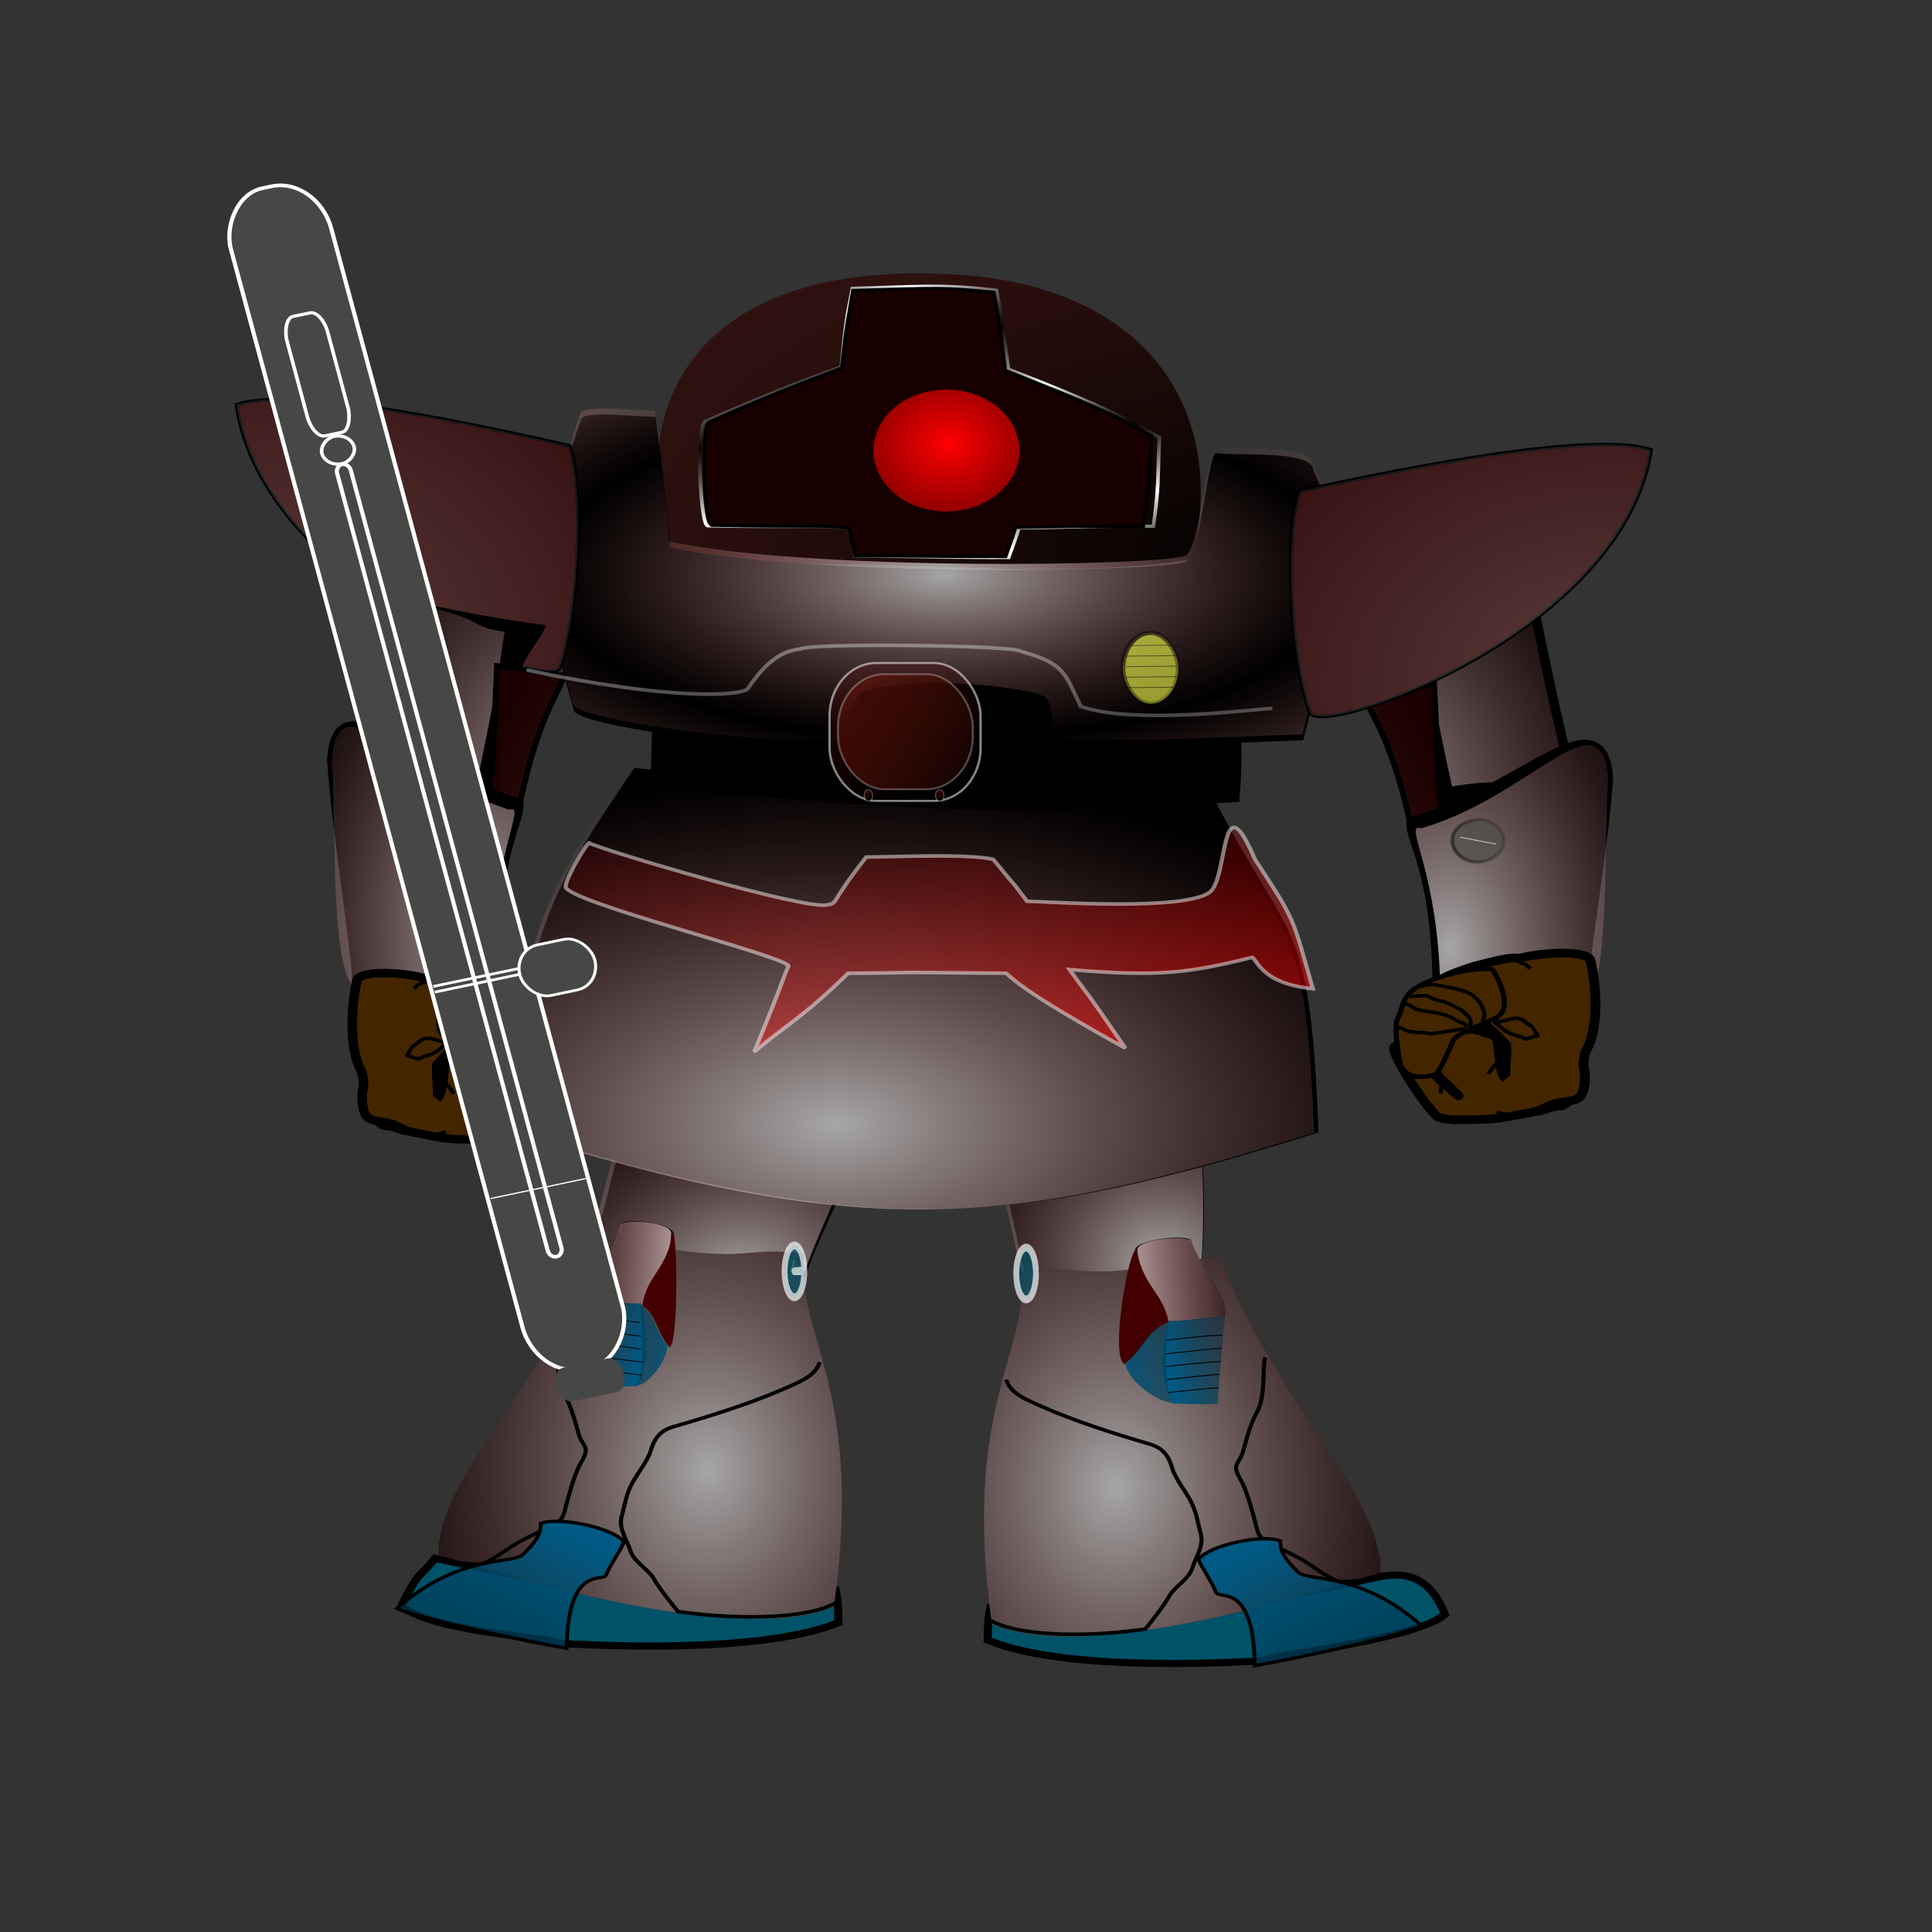 <?xml version="1.0" encoding="UTF-8" standalone="no"?>
<!-- Created with Inkscape (http://www.inkscape.org/) --><svg height="320pt" id="svg2" inkscape:export-filename="/home/root/Desktop/saku.png" inkscape:export-xdpi="90.000000" inkscape:export-ydpi="90.000000" inkscape:version="0.41" sodipodi:docbase="/mnt/hdb7/root" sodipodi:docname="saku.svg" sodipodi:version="0.32" width="320pt" xmlns="http://www.w3.org/2000/svg" xmlns:cc="http://web.resource.org/cc/" xmlns:dc="http://purl.org/dc/elements/1.1/" xmlns:inkscape="http://www.inkscape.org/namespaces/inkscape" xmlns:rdf="http://www.w3.org/1999/02/22-rdf-syntax-ns#" xmlns:sodipodi="http://inkscape.sourceforge.net/DTD/sodipodi-0.dtd" xmlns:svg="http://www.w3.org/2000/svg" xmlns:xlink="http://www.w3.org/1999/xlink">
  <rect width="100%" height="100%" fill="#333333" stroke="none"/>
  <defs id="defs3">
    <linearGradient id="linearGradient70764">
      <stop id="stop70766" offset="0" style="stop-color:#005982;stop-opacity:1;"/>
      <stop id="stop70768" offset="1" style="stop-color:#000000;stop-opacity:0;"/>
    </linearGradient>
    <linearGradient id="linearGradient64618">
      <stop id="stop64620" offset="0" style="stop-color:#000000;stop-opacity:1;"/>
      <stop id="stop64622" offset="1" style="stop-color:#000000;stop-opacity:0;"/>
    </linearGradient>
    <linearGradient id="linearGradient53433">
      <stop id="stop53435" offset="0" style="stop-color:#1a0000;stop-opacity:1;"/>
      <stop id="stop53437" offset="1" style="stop-color:#4e0000;stop-opacity:0;"/>
    </linearGradient>
    <linearGradient id="linearGradient43447" inkscape:collect="always">
      <stop id="stop43449" offset="0" style="stop-color:#ffffff;stop-opacity:1;"/>
      <stop id="stop43451" offset="1" style="stop-color:#ffffff;stop-opacity:0;"/>
    </linearGradient>
    <linearGradient id="linearGradient35813" inkscape:collect="always">
      <stop id="stop35815" offset="0" style="stop-color:#000000;stop-opacity:1;"/>
      <stop id="stop35817" offset="1" style="stop-color:#000000;stop-opacity:0;"/>
    </linearGradient>
    <linearGradient id="linearGradient29710">
      <stop id="stop29712" offset="0" style="stop-color:#ff0000;stop-opacity:1;"/>
      <stop id="stop29714" offset="1" style="stop-color:#000000;stop-opacity:0;"/>
    </linearGradient>
    <linearGradient id="linearGradient15893">
      <stop id="stop15895" offset="0" style="stop-color:#ffffff;stop-opacity:1;"/>
      <stop id="stop15897" offset="1" style="stop-color:#000000;stop-opacity:0.613;"/>
    </linearGradient>
    <linearGradient id="linearGradient9807">
      <stop id="stop9809" offset="0" style="stop-color:#ffffff;stop-opacity:1;"/>
      <stop id="stop9811" offset="1" style="stop-color:#d96767;stop-opacity:0;"/>
    </linearGradient>
    <linearGradient id="linearGradient7503">
      <stop id="stop7505" offset="0" style="stop-color:#000000;stop-opacity:1;"/>
      <stop id="stop7507" offset="1" style="stop-color:#000000;stop-opacity:1;"/>
    </linearGradient>
    <linearGradient id="linearGradient4421">
      <stop id="stop4423" offset="0" style="stop-color:#000000;stop-opacity:1;"/>
      <stop id="stop4425" offset="1" style="stop-color:#c82410;stop-opacity:0;"/>
    </linearGradient>
    <linearGradient id="linearGradient2880">
      <stop id="stop2882" offset="0" style="stop-color:#ff0000;stop-opacity:1;"/>
      <stop id="stop2884" offset="1" style="stop-color:#d40000;stop-opacity:0;"/>
    </linearGradient>
    <radialGradient cx="381.822" cy="286.97" fx="381.822" fy="286.97" gradientTransform="matrix(1.052,0,0,1.263,-63.155,-74.716)" gradientUnits="userSpaceOnUse" id="radialGradient56182" inkscape:collect="always" r="100.017" xlink:href="#linearGradient9807"/>
    <linearGradient gradientTransform="scale(0.731,1.368)" gradientUnits="userSpaceOnUse" id="linearGradient56184" inkscape:collect="always" x1="502.511" x2="395.368" xlink:href="#linearGradient53433" y1="190.64" y2="289.534"/>
    <radialGradient cx="396.661" cy="263.378" fx="396.661" fy="263.378" gradientTransform="scale(1.079,0.926)" gradientUnits="userSpaceOnUse" id="radialGradient56186" inkscape:collect="always" r="180.022" xlink:href="#linearGradient43447"/>
    <radialGradient cx="484.094" cy="262.281" fx="484.094" fy="262.281" gradientTransform="matrix(0.758,0,0,1.323,7.061,-5.09)" gradientUnits="userSpaceOnUse" id="radialGradient56188" inkscape:collect="always" r="107.228" xlink:href="#linearGradient9807"/>
    <radialGradient cx="445.184" cy="287.938" fx="445.184" fy="287.938" gradientTransform="matrix(0.338,1.632152e-7,-2.905345e-7,0.356,-351.75,342.288)" gradientUnits="userSpaceOnUse" id="radialGradient56190" inkscape:collect="always" r="47.7" xlink:href="#linearGradient35813"/>
    <linearGradient gradientTransform="matrix(1.011,0,0,0.989,298.232,462.085)" gradientUnits="userSpaceOnUse" id="linearGradient56192" inkscape:collect="always" x1="233.344" x2="131.579" xlink:href="#linearGradient4421" y1="277.471" y2="235.678"/>
    <linearGradient gradientTransform="matrix(7.235876e-2,0,0,0.112,501.552,704.589)" gradientUnits="userSpaceOnUse" id="linearGradient56194" inkscape:collect="always" x1="170.148" x2="125.798" xlink:href="#linearGradient4421" y1="356.274" y2="270.732"/>
    <linearGradient gradientTransform="matrix(7.235876e-2,0,0,0.112,478.137,704.589)" gradientUnits="userSpaceOnUse" id="linearGradient56196" inkscape:collect="always" x1="170.148" x2="125.798" xlink:href="#linearGradient4421" y1="356.274" y2="270.732"/>
    <radialGradient cx="445.184" cy="287.938" fx="445.184" fy="287.938" gradientTransform="matrix(0.383,0,0,0.556,237.658,95.803)" gradientUnits="userSpaceOnUse" id="radialGradient56198" inkscape:collect="always" r="47.7" xlink:href="#linearGradient35813"/>
    <linearGradient gradientTransform="matrix(1.867,0,0,0.536,303.319,472.259)" gradientUnits="userSpaceOnUse" id="linearGradient56200" inkscape:collect="always" x1="144.777" x2="-17.804" xlink:href="#linearGradient29710" y1="670.201" y2="422.821"/>
    <linearGradient gradientTransform="matrix(1.299,0,0,1.36,299.057,251.903)" gradientUnits="userSpaceOnUse" id="linearGradient56202" inkscape:collect="always" x1="170.148" x2="125.798" xlink:href="#linearGradient4421" y1="356.274" y2="270.732"/>
    <radialGradient cx="192.975" cy="221.658" fx="192.975" fy="221.658" gradientTransform="scale(1.022,0.978)" gradientUnits="userSpaceOnUse" id="radialGradient56204" inkscape:collect="always" r="53.64" xlink:href="#linearGradient2880"/>
    <linearGradient gradientTransform="matrix(2.997,0,0,0.334,301.832,462.485)" gradientUnits="userSpaceOnUse" id="linearGradient56206" inkscape:collect="always" x1="62.033" x2="96.776" xlink:href="#linearGradient15893" y1="591.18" y2="1013.574"/>
    <radialGradient cx="445.184" cy="287.938" fx="445.184" fy="287.938" gradientTransform="matrix(0.337,1.553373e-7,-2.895608e-7,0.339,-970.803,-258.644)" gradientUnits="userSpaceOnUse" id="radialGradient56208" inkscape:collect="always" r="47.7" xlink:href="#linearGradient35813"/>
    <radialGradient cx="484.094" cy="262.281" fx="484.094" fy="262.281" gradientTransform="matrix(-0.719,0,0,1.323,710.846,446.234)" gradientUnits="userSpaceOnUse" id="radialGradient56210" inkscape:collect="always" r="107.228" xlink:href="#linearGradient9807"/>
    <linearGradient gradientTransform="matrix(-0.693,0,0,1.368,717.544,451.324)" gradientUnits="userSpaceOnUse" id="linearGradient56212" inkscape:collect="always" x1="502.511" x2="395.368" xlink:href="#linearGradient53433" y1="190.64" y2="289.534"/>
    <radialGradient cx="381.822" cy="286.97" fx="381.822" fy="286.97" gradientTransform="matrix(-0.998,0,0,1.263,777.453,376.608)" gradientUnits="userSpaceOnUse" id="radialGradient56214" inkscape:collect="always" r="100.017" xlink:href="#linearGradient9807"/>
    <radialGradient cx="396.661" cy="263.378" fx="396.661" fy="263.378" gradientTransform="matrix(-1.024,0,0,0.926,699.558,441.432)" gradientUnits="userSpaceOnUse" id="radialGradient56216" inkscape:collect="always" r="180.022" xlink:href="#linearGradient43447"/>
    <radialGradient cx="146.412" cy="377.462" fx="146.412" fy="377.462" gradientTransform="matrix(1.408,0,0,0.673,42.75,34.327)" gradientUnits="userSpaceOnUse" id="radialGradient56218" inkscape:collect="always" r="92.029" spreadMethod="reflect" xlink:href="#linearGradient9807"/>
    <linearGradient gradientTransform="matrix(1.218,0,0,0.821,312.221,458.27)" gradientUnits="userSpaceOnUse" id="linearGradient56220" inkscape:collect="always" spreadMethod="reflect" x1="141.145" x2="157.371" xlink:href="#linearGradient15893" y1="195.773" y2="219.208"/>
    <radialGradient cx="237.78" cy="231.955" fx="237.78" fy="231.955" gradientTransform="matrix(1.459,0,0,0.877,280.909,452.371)" gradientUnits="userSpaceOnUse" id="radialGradient56222" inkscape:collect="always" r="704.206" xlink:href="#linearGradient4421"/>
    <radialGradient cx="141.601" cy="514.348" fx="141.601" fy="514.348" gradientTransform="matrix(1.27,0,0,0.788,298.847,460.547)" gradientUnits="userSpaceOnUse" id="radialGradient56224" inkscape:collect="always" r="165.849" xlink:href="#linearGradient9807"/>
    <radialGradient cx="586.75" cy="898.482" fx="586.75" fy="898.482" gradientTransform="matrix(0.931,1.920138e-17,1.237489e-17,1.074,273.428,1.272)" gradientUnits="userSpaceOnUse" id="radialGradient60798" inkscape:collect="always" r="77.23" xlink:href="#linearGradient9807"/>
    <radialGradient cx="586.75" cy="898.482" fx="586.75" fy="898.482" gradientTransform="matrix(1.146,0,0,1.071,-125.893,-14.013)" gradientUnits="userSpaceOnUse" id="radialGradient66153" inkscape:collect="always" r="77.23" xlink:href="#linearGradient9807"/>
    <linearGradient gradientTransform="matrix(0.802,-5.042922e-2,6.913918e-2,0.973,36.867,114.277)" gradientUnits="userSpaceOnUse" id="linearGradient68459" inkscape:collect="always" x1="574.62" x2="655.12" xlink:href="#linearGradient9807" y1="841.376" y2="840.611"/>
    <radialGradient cx="510.184" cy="1042.027" fx="510.184" fy="1042.027" gradientTransform="scale(1.033,0.968)" gradientUnits="userSpaceOnUse" id="radialGradient68464" inkscape:collect="always" r="119.247" xlink:href="#linearGradient9807"/>
    <radialGradient cx="510.184" cy="1042.027" fx="510.184" fy="1042.027" gradientTransform="scale(1.033,0.968)" gradientUnits="userSpaceOnUse" id="radialGradient69996" inkscape:collect="always" r="119.247" xlink:href="#linearGradient9807"/>
    <radialGradient cx="586.75" cy="898.482" fx="586.75" fy="898.482" gradientTransform="matrix(1.146,0,0,1.071,-125.893,-14.013)" gradientUnits="userSpaceOnUse" id="radialGradient70002" inkscape:collect="always" r="77.23" xlink:href="#linearGradient9807"/>
    <linearGradient gradientTransform="matrix(0.803,0,0,1.246,40.659,-47.834)" gradientUnits="userSpaceOnUse" id="linearGradient70770" inkscape:collect="always" x1="680.133" x2="724.69" xlink:href="#linearGradient70764" y1="793.659" y2="778.466"/>
    <linearGradient gradientTransform="matrix(0.803,0,0,1.246,40.659,-47.834)" gradientUnits="userSpaceOnUse" id="linearGradient70774" inkscape:collect="always" x1="654.034" x2="729.692" xlink:href="#linearGradient70764" y1="792.279" y2="775.046"/>
    <linearGradient gradientTransform="matrix(1.136,0,0,0.739,36.675,110.808)" gradientUnits="userSpaceOnUse" id="linearGradient72314" inkscape:collect="always" x1="496.839" x2="608.342" xlink:href="#linearGradient70764" y1="1218.038" y2="1351.575"/>
    <radialGradient cx="510.184" cy="1042.027" fx="510.184" fy="1042.027" gradientTransform="scale(1.033,0.968)" gradientUnits="userSpaceOnUse" id="radialGradient74653" inkscape:collect="always" r="119.247" xlink:href="#linearGradient9807"/>
    <linearGradient gradientTransform="matrix(0.802,-5.042922e-2,6.913918e-2,0.973,36.867,114.277)" gradientUnits="userSpaceOnUse" id="linearGradient74655" inkscape:collect="always" x1="574.62" x2="655.12" xlink:href="#linearGradient9807" y1="841.376" y2="840.611"/>
    <linearGradient gradientTransform="matrix(0.803,0,0,1.246,40.659,-47.834)" gradientUnits="userSpaceOnUse" id="linearGradient74657" inkscape:collect="always" x1="680.133" x2="724.69" xlink:href="#linearGradient70764" y1="793.659" y2="778.466"/>
    <linearGradient gradientTransform="matrix(0.803,0,0,1.246,40.659,-47.834)" gradientUnits="userSpaceOnUse" id="linearGradient74659" inkscape:collect="always" x1="654.034" x2="729.692" xlink:href="#linearGradient70764" y1="792.279" y2="775.046"/>
    <linearGradient gradientTransform="matrix(1.136,0,0,0.739,36.675,110.808)" gradientUnits="userSpaceOnUse" id="linearGradient74661" inkscape:collect="always" x1="496.839" x2="608.342" xlink:href="#linearGradient70764" y1="1218.038" y2="1351.575"/>
    <radialGradient cx="586.75" cy="898.482" fx="586.75" fy="898.482" gradientTransform="matrix(1.024,0.344,-0.47,0.998,268.017,-175.165)" gradientUnits="userSpaceOnUse" id="radialGradient74664" inkscape:collect="always" r="77.23" xlink:href="#linearGradient9807"/>
    <radialGradient cx="510.184" cy="1042.027" fx="510.184" fy="1042.027" gradientTransform="scale(1.033,0.968)" gradientUnits="userSpaceOnUse" id="radialGradient74667" inkscape:collect="always" r="119.247" xlink:href="#linearGradient9807"/>
    <linearGradient gradientTransform="matrix(0.802,-5.042922e-2,6.913918e-2,0.973,36.867,114.277)" gradientUnits="userSpaceOnUse" id="linearGradient74669" inkscape:collect="always" x1="574.62" x2="655.12" xlink:href="#linearGradient9807" y1="841.376" y2="840.611"/>
    <linearGradient gradientTransform="matrix(0.803,0,0,1.246,40.659,-47.834)" gradientUnits="userSpaceOnUse" id="linearGradient74671" inkscape:collect="always" x1="680.133" x2="724.69" xlink:href="#linearGradient70764" y1="793.659" y2="778.466"/>
    <linearGradient gradientTransform="matrix(0.803,0,0,1.246,40.659,-47.834)" gradientUnits="userSpaceOnUse" id="linearGradient74673" inkscape:collect="always" x1="654.034" x2="729.692" xlink:href="#linearGradient70764" y1="792.279" y2="775.046"/>
    <linearGradient gradientTransform="matrix(1.136,0,0,0.739,36.675,110.808)" gradientUnits="userSpaceOnUse" id="linearGradient74675" inkscape:collect="always" x1="496.839" x2="608.342" xlink:href="#linearGradient70764" y1="1218.038" y2="1351.575"/>
    <linearGradient gradientTransform="matrix(-1.155,0,0,0.739,977.186,124.66)" gradientUnits="userSpaceOnUse" id="linearGradient74679" inkscape:collect="always" x1="496.839" x2="608.342" xlink:href="#linearGradient70764" y1="1218.038" y2="1351.575"/>
    <linearGradient gradientTransform="matrix(-0.504,0,0,1.246,756.665,-33.982)" gradientUnits="userSpaceOnUse" id="linearGradient74689" inkscape:collect="always" x1="654.034" x2="729.692" xlink:href="#linearGradient70764" y1="792.279" y2="775.046"/>
    <linearGradient gradientTransform="matrix(-0.719,0,0,1.246,902.839,-33.982)" gradientUnits="userSpaceOnUse" id="linearGradient74692" inkscape:collect="always" x1="680.133" x2="724.69" xlink:href="#linearGradient70764" y1="793.659" y2="778.466"/>
    <linearGradient gradientTransform="matrix(-0.736,-5.042922e-2,-6.342080e-2,0.973,918.295,128.469)" gradientUnits="userSpaceOnUse" id="linearGradient74696" inkscape:collect="always" x1="574.62" x2="655.12" xlink:href="#linearGradient9807" y1="841.376" y2="840.611"/>
    <radialGradient cx="445.184" cy="287.938" fx="445.184" fy="287.938" gradientTransform="matrix(0.338,1.632152e-7,-2.905346e-7,0.356,-721.525,756.534)" gradientUnits="userSpaceOnUse" id="radialGradient74715" inkscape:collect="always" r="47.7" xlink:href="#linearGradient35813"/>
    <radialGradient cx="484.094" cy="262.281" fx="484.094" fy="262.281" gradientTransform="matrix(0.758,0,0,1.323,313.159,453.18)" gradientUnits="userSpaceOnUse" id="radialGradient74720" inkscape:collect="always" r="107.228" xlink:href="#linearGradient9807"/>
    <radialGradient cx="396.661" cy="263.378" fx="396.661" fy="263.378" gradientTransform="matrix(1.079,0,0,0.926,306.098,458.27)" gradientUnits="userSpaceOnUse" id="radialGradient74724" inkscape:collect="always" r="180.022" xlink:href="#linearGradient43447"/>
    <linearGradient gradientTransform="matrix(0.731,0,0,1.368,306.098,458.27)" gradientUnits="userSpaceOnUse" id="linearGradient74728" inkscape:collect="always" x1="502.511" x2="395.368" xlink:href="#linearGradient53433" y1="190.64" y2="289.534"/>
    <radialGradient cx="381.822" cy="286.97" fx="381.822" fy="286.97" gradientTransform="matrix(1.052,0,0,1.263,242.943,383.554)" gradientUnits="userSpaceOnUse" id="radialGradient74731" inkscape:collect="always" r="100.017" xlink:href="#linearGradient9807"/>
    <radialGradient cx="445.184" cy="287.938" fx="445.184" fy="287.938" gradientTransform="matrix(0.338,1.632152e-7,-2.905346e-7,0.356,-721.525,756.534)" gradientUnits="userSpaceOnUse" id="radialGradient74744" inkscape:collect="always" r="47.7" xlink:href="#linearGradient35813"/>
    <radialGradient cx="445.184" cy="287.938" fx="445.184" fy="287.938" gradientTransform="matrix(0.105,-2.612456e-8,-1.134192e-7,0.135,-975.899,539.276)" gradientUnits="userSpaceOnUse" id="radialGradient75506" inkscape:collect="always" r="47.7" xlink:href="#linearGradient35813"/>
    <radialGradient cx="586.75" cy="898.482" fx="586.75" fy="898.482" gradientTransform="matrix(1.146,0,0,1.071,-125.893,-14.013)" gradientUnits="userSpaceOnUse" id="radialGradient76401" inkscape:collect="always" r="77.23" xlink:href="#linearGradient9807"/>
    <radialGradient cx="586.75" cy="898.482" fx="586.75" fy="898.482" gradientTransform="matrix(1.024,0.344,-0.47,0.998,268.017,-175.165)" gradientUnits="userSpaceOnUse" id="radialGradient76403" inkscape:collect="always" r="77.23" xlink:href="#linearGradient9807"/>
    <radialGradient cx="141.601" cy="514.348" fx="141.601" fy="514.348" gradientTransform="matrix(1.27,0,0,0.788,298.847,460.547)" gradientUnits="userSpaceOnUse" id="radialGradient76405" inkscape:collect="always" r="165.849" xlink:href="#linearGradient9807"/>
    <radialGradient cx="237.78" cy="231.955" fx="237.78" fy="231.955" gradientTransform="matrix(1.459,0,0,0.877,280.909,452.371)" gradientUnits="userSpaceOnUse" id="radialGradient76407" inkscape:collect="always" r="704.206" xlink:href="#linearGradient4421"/>
    <linearGradient gradientTransform="matrix(1.218,0,0,0.821,312.221,458.27)" gradientUnits="userSpaceOnUse" id="linearGradient76409" inkscape:collect="always" spreadMethod="reflect" x1="141.145" x2="157.371" xlink:href="#linearGradient15893" y1="195.773" y2="219.208"/>
    <radialGradient cx="146.412" cy="377.462" fx="146.412" fy="377.462" gradientTransform="matrix(1.408,0,0,0.673,42.75,34.327)" gradientUnits="userSpaceOnUse" id="radialGradient76411" inkscape:collect="always" r="92.029" spreadMethod="reflect" xlink:href="#linearGradient9807"/>
    <radialGradient cx="396.661" cy="263.378" fx="396.661" fy="263.378" gradientTransform="matrix(-1.024,0,0,0.926,699.558,441.432)" gradientUnits="userSpaceOnUse" id="radialGradient76413" inkscape:collect="always" r="180.022" xlink:href="#linearGradient43447"/>
    <radialGradient cx="381.822" cy="286.97" fx="381.822" fy="286.97" gradientTransform="matrix(-0.998,0,0,1.263,777.453,376.608)" gradientUnits="userSpaceOnUse" id="radialGradient76415" inkscape:collect="always" r="100.017" xlink:href="#linearGradient9807"/>
    <linearGradient gradientTransform="matrix(-0.693,0,0,1.368,717.544,451.324)" gradientUnits="userSpaceOnUse" id="linearGradient76417" inkscape:collect="always" x1="502.511" x2="395.368" xlink:href="#linearGradient53433" y1="190.64" y2="289.534"/>
    <radialGradient cx="484.094" cy="262.281" fx="484.094" fy="262.281" gradientTransform="matrix(-0.719,0,0,1.323,710.846,446.234)" gradientUnits="userSpaceOnUse" id="radialGradient76419" inkscape:collect="always" r="107.228" xlink:href="#linearGradient9807"/>
    <radialGradient cx="445.184" cy="287.938" fx="445.184" fy="287.938" gradientTransform="matrix(0.337,1.553373e-7,-2.895608e-7,0.339,-970.803,-258.644)" gradientUnits="userSpaceOnUse" id="radialGradient76421" inkscape:collect="always" r="47.7" xlink:href="#linearGradient35813"/>
    <linearGradient gradientTransform="matrix(2.997,0,0,0.334,301.832,462.485)" gradientUnits="userSpaceOnUse" id="linearGradient76423" inkscape:collect="always" x1="62.033" x2="96.776" xlink:href="#linearGradient15893" y1="591.18" y2="1013.574"/>
    <radialGradient cx="192.975" cy="221.658" fx="192.975" fy="221.658" gradientTransform="scale(1.022,0.978)" gradientUnits="userSpaceOnUse" id="radialGradient76425" inkscape:collect="always" r="53.64" xlink:href="#linearGradient2880"/>
    <linearGradient gradientTransform="matrix(1.299,0,0,1.36,299.057,251.903)" gradientUnits="userSpaceOnUse" id="linearGradient76427" inkscape:collect="always" x1="170.148" x2="125.798" xlink:href="#linearGradient4421" y1="356.274" y2="270.732"/>
    <linearGradient gradientTransform="matrix(1.867,0,0,0.536,303.319,472.259)" gradientUnits="userSpaceOnUse" id="linearGradient76429" inkscape:collect="always" x1="144.777" x2="-17.804" xlink:href="#linearGradient29710" y1="670.201" y2="422.821"/>
    <radialGradient cx="510.184" cy="1042.027" fx="510.184" fy="1042.027" gradientTransform="scale(1.033,0.968)" gradientUnits="userSpaceOnUse" id="radialGradient76431" inkscape:collect="always" r="119.247" xlink:href="#linearGradient9807"/>
    <linearGradient gradientTransform="matrix(-0.736,-5.042922e-2,-6.342080e-2,0.973,918.295,128.469)" gradientUnits="userSpaceOnUse" id="linearGradient76433" inkscape:collect="always" x1="574.62" x2="655.12" xlink:href="#linearGradient9807" y1="841.376" y2="840.611"/>
    <linearGradient gradientTransform="matrix(-0.719,0,0,1.246,902.839,-33.982)" gradientUnits="userSpaceOnUse" id="linearGradient76435" inkscape:collect="always" x1="680.133" x2="724.69" xlink:href="#linearGradient70764" y1="793.659" y2="778.466"/>
    <linearGradient gradientTransform="matrix(-0.504,0,0,1.246,756.665,-33.982)" gradientUnits="userSpaceOnUse" id="linearGradient76437" inkscape:collect="always" x1="654.034" x2="729.692" xlink:href="#linearGradient70764" y1="792.279" y2="775.046"/>
    <linearGradient gradientTransform="matrix(-1.155,0,0,0.739,977.186,124.66)" gradientUnits="userSpaceOnUse" id="linearGradient76439" inkscape:collect="always" x1="496.839" x2="608.342" xlink:href="#linearGradient70764" y1="1218.038" y2="1351.575"/>
    <radialGradient cx="445.184" cy="287.938" fx="445.184" fy="287.938" gradientTransform="matrix(0.383,0,0,0.556,237.658,95.803)" gradientUnits="userSpaceOnUse" id="radialGradient76441" inkscape:collect="always" r="47.7" xlink:href="#linearGradient35813"/>
    <linearGradient gradientTransform="matrix(7.235876e-2,0,0,0.112,478.137,704.589)" gradientUnits="userSpaceOnUse" id="linearGradient76443" inkscape:collect="always" x1="170.148" x2="125.798" xlink:href="#linearGradient4421" y1="356.274" y2="270.732"/>
    <linearGradient gradientTransform="matrix(7.235876e-2,0,0,0.112,501.552,704.589)" gradientUnits="userSpaceOnUse" id="linearGradient76445" inkscape:collect="always" x1="170.148" x2="125.798" xlink:href="#linearGradient4421" y1="356.274" y2="270.732"/>
    <linearGradient gradientTransform="matrix(1.011,0,0,0.989,298.232,462.085)" gradientUnits="userSpaceOnUse" id="linearGradient76447" inkscape:collect="always" x1="233.344" x2="131.579" xlink:href="#linearGradient4421" y1="277.471" y2="235.678"/>
    <radialGradient cx="381.822" cy="286.97" fx="381.822" fy="286.97" gradientTransform="matrix(1.052,0,0,1.263,242.943,383.554)" gradientUnits="userSpaceOnUse" id="radialGradient76449" inkscape:collect="always" r="100.017" xlink:href="#linearGradient9807"/>
    <linearGradient gradientTransform="matrix(0.731,0,0,1.368,306.098,458.27)" gradientUnits="userSpaceOnUse" id="linearGradient76451" inkscape:collect="always" x1="502.511" x2="395.368" xlink:href="#linearGradient53433" y1="190.64" y2="289.534"/>
    <radialGradient cx="396.661" cy="263.378" fx="396.661" fy="263.378" gradientTransform="matrix(1.079,0,0,0.926,306.098,458.27)" gradientUnits="userSpaceOnUse" id="radialGradient76453" inkscape:collect="always" r="180.022" xlink:href="#linearGradient43447"/>
    <radialGradient cx="484.094" cy="262.281" fx="484.094" fy="262.281" gradientTransform="matrix(0.758,0,0,1.323,313.159,453.18)" gradientUnits="userSpaceOnUse" id="radialGradient76455" inkscape:collect="always" r="107.228" xlink:href="#linearGradient9807"/>
    <radialGradient cx="445.184" cy="287.938" fx="445.184" fy="287.938" gradientTransform="matrix(0.338,1.632152e-7,-2.905346e-7,0.356,-721.525,756.534)" gradientUnits="userSpaceOnUse" id="radialGradient76457" inkscape:collect="always" r="47.7" xlink:href="#linearGradient35813"/>
    <radialGradient cx="510.184" cy="1042.027" fx="510.184" fy="1042.027" gradientTransform="scale(1.033,0.968)" gradientUnits="userSpaceOnUse" id="radialGradient76459" inkscape:collect="always" r="119.247" xlink:href="#linearGradient9807"/>
    <linearGradient gradientTransform="matrix(0.802,-5.042922e-2,6.913918e-2,0.973,36.867,114.277)" gradientUnits="userSpaceOnUse" id="linearGradient76461" inkscape:collect="always" x1="574.62" x2="655.12" xlink:href="#linearGradient9807" y1="841.376" y2="840.611"/>
    <linearGradient gradientTransform="matrix(0.803,0,0,1.246,40.659,-47.834)" gradientUnits="userSpaceOnUse" id="linearGradient76463" inkscape:collect="always" x1="680.133" x2="724.69" xlink:href="#linearGradient70764" y1="793.659" y2="778.466"/>
    <linearGradient gradientTransform="matrix(0.803,0,0,1.246,40.659,-47.834)" gradientUnits="userSpaceOnUse" id="linearGradient76465" inkscape:collect="always" x1="654.034" x2="729.692" xlink:href="#linearGradient70764" y1="792.279" y2="775.046"/>
    <linearGradient gradientTransform="matrix(1.136,0,0,0.739,36.675,110.808)" gradientUnits="userSpaceOnUse" id="linearGradient76467" inkscape:collect="always" x1="496.839" x2="608.342" xlink:href="#linearGradient70764" y1="1218.038" y2="1351.575"/>
    <radialGradient cx="445.184" cy="287.938" fx="445.184" fy="287.938" gradientTransform="matrix(0.105,-2.612456e-8,-1.134192e-7,0.135,-975.899,539.276)" gradientUnits="userSpaceOnUse" id="radialGradient76469" inkscape:collect="always" r="47.7" xlink:href="#linearGradient35813"/>
    <radialGradient cx="445.184" cy="287.938" fx="445.184" fy="287.938" gradientTransform="matrix(0.105,-2.612455e-8,-1.134192e-7,0.135,-941.897,824.31)" gradientUnits="userSpaceOnUse" id="radialGradient76475" inkscape:collect="always" r="47.7" xlink:href="#linearGradient35813"/>
    <radialGradient cx="484.094" cy="262.281" fx="484.094" fy="262.281" gradientTransform="matrix(0.758,0,0,1.323,602.371,418.475)" gradientUnits="userSpaceOnUse" id="radialGradient76512" inkscape:collect="always" r="107.228" xlink:href="#linearGradient9807"/>
    <radialGradient cx="396.661" cy="263.378" fx="396.661" fy="263.378" gradientTransform="matrix(1.079,0,0,0.926,595.31,423.565)" gradientUnits="userSpaceOnUse" id="radialGradient76516" inkscape:collect="always" r="180.022" xlink:href="#linearGradient43447"/>
    <linearGradient gradientTransform="matrix(0.731,0,0,1.368,595.31,423.565)" gradientUnits="userSpaceOnUse" id="linearGradient76520" inkscape:collect="always" x1="502.511" x2="395.368" xlink:href="#linearGradient53433" y1="190.64" y2="289.534"/>
    <radialGradient cx="381.822" cy="286.97" fx="381.822" fy="286.97" gradientTransform="matrix(1.052,0,0,1.263,532.155,348.848)" gradientUnits="userSpaceOnUse" id="radialGradient76523" inkscape:collect="always" r="100.017" xlink:href="#linearGradient9807"/>
    <linearGradient gradientTransform="matrix(1.011,0,0,0.989,587.443,427.38)" gradientUnits="userSpaceOnUse" id="linearGradient76528" inkscape:collect="always" x1="233.344" x2="131.579" xlink:href="#linearGradient4421" y1="277.471" y2="235.678"/>
    <linearGradient gradientTransform="matrix(7.235876e-2,0,0,0.112,790.764,669.884)" gradientUnits="userSpaceOnUse" id="linearGradient76531" inkscape:collect="always" x1="170.148" x2="125.798" xlink:href="#linearGradient4421" y1="356.274" y2="270.732"/>
    <linearGradient gradientTransform="matrix(7.235876e-2,0,0,0.112,767.349,669.883)" gradientUnits="userSpaceOnUse" id="linearGradient76534" inkscape:collect="always" x1="170.148" x2="125.798" xlink:href="#linearGradient4421" y1="356.274" y2="270.732"/>
    <linearGradient gradientTransform="matrix(-1.155,0,0,0.739,1266.398,89.955)" gradientUnits="userSpaceOnUse" id="linearGradient76556" inkscape:collect="always" x1="496.839" x2="608.342" xlink:href="#linearGradient70764" y1="1218.038" y2="1351.575"/>
    <linearGradient gradientTransform="matrix(-0.504,0,0,1.246,1045.876,-68.687)" gradientUnits="userSpaceOnUse" id="linearGradient76566" inkscape:collect="always" x1="654.034" x2="729.692" xlink:href="#linearGradient70764" y1="792.279" y2="775.046"/>
    <linearGradient gradientTransform="matrix(-0.719,0,0,1.246,1192.051,-68.687)" gradientUnits="userSpaceOnUse" id="linearGradient76569" inkscape:collect="always" x1="680.133" x2="724.69" xlink:href="#linearGradient70764" y1="793.659" y2="778.466"/>
    <linearGradient gradientTransform="matrix(-0.736,-5.042922e-2,-6.342080e-2,0.973,1207.506,93.764)" gradientUnits="userSpaceOnUse" id="linearGradient76573" inkscape:collect="always" x1="574.62" x2="655.12" xlink:href="#linearGradient9807" y1="841.376" y2="840.611"/>
    <linearGradient gradientTransform="matrix(1.867,0,0,0.536,592.53,437.554)" gradientUnits="userSpaceOnUse" id="linearGradient76581" inkscape:collect="always" x1="144.777" x2="-17.804" xlink:href="#linearGradient29710" y1="670.201" y2="422.821"/>
    <linearGradient gradientTransform="matrix(1.299,0,0,1.36,588.269,217.197)" gradientUnits="userSpaceOnUse" id="linearGradient76584" inkscape:collect="always" x1="170.148" x2="125.798" xlink:href="#linearGradient4421" y1="356.274" y2="270.732"/>
    <linearGradient gradientTransform="matrix(2.997,0,0,0.334,591.044,427.78)" gradientUnits="userSpaceOnUse" id="linearGradient76590" inkscape:collect="always" x1="62.033" x2="96.776" xlink:href="#linearGradient15893" y1="591.18" y2="1013.574"/>
    <radialGradient cx="445.184" cy="287.938" fx="445.184" fy="287.938" gradientTransform="matrix(0.337,1.553373e-7,-2.895609e-7,0.339,-1011.405,-547.517)" gradientUnits="userSpaceOnUse" id="radialGradient76604" inkscape:collect="always" r="47.7" xlink:href="#linearGradient35813"/>
    <radialGradient cx="484.094" cy="262.281" fx="484.094" fy="262.281" gradientTransform="matrix(-0.719,0,0,1.323,1000.057,411.529)" gradientUnits="userSpaceOnUse" id="radialGradient76609" inkscape:collect="always" r="107.228" xlink:href="#linearGradient9807"/>
    <linearGradient gradientTransform="matrix(-0.693,0,0,1.368,1006.755,416.618)" gradientUnits="userSpaceOnUse" id="linearGradient76613" inkscape:collect="always" x1="502.511" x2="395.368" xlink:href="#linearGradient53433" y1="190.64" y2="289.534"/>
    <radialGradient cx="381.822" cy="286.97" fx="381.822" fy="286.97" gradientTransform="matrix(-0.998,0,0,1.263,1066.664,341.902)" gradientUnits="userSpaceOnUse" id="radialGradient76616" inkscape:collect="always" r="100.017" xlink:href="#linearGradient9807"/>
    <radialGradient cx="396.661" cy="263.378" fx="396.661" fy="263.378" gradientTransform="matrix(-1.024,0,0,0.926,988.77,406.726)" gradientUnits="userSpaceOnUse" id="radialGradient76620" inkscape:collect="always" r="180.022" xlink:href="#linearGradient43447"/>
    <linearGradient gradientTransform="matrix(1.218,0,0,0.821,601.433,423.565)" gradientUnits="userSpaceOnUse" id="linearGradient76628" inkscape:collect="always" spreadMethod="reflect" x1="141.145" x2="157.371" xlink:href="#linearGradient15893" y1="195.773" y2="219.208"/>
    <radialGradient cx="237.78" cy="231.955" fx="237.78" fy="231.955" gradientTransform="matrix(1.459,0,0,0.877,570.12,417.666)" gradientUnits="userSpaceOnUse" id="radialGradient76631" inkscape:collect="always" r="704.206" xlink:href="#linearGradient4421"/>
    <radialGradient cx="141.601" cy="514.348" fx="141.601" fy="514.348" gradientTransform="matrix(1.27,0,0,0.788,588.059,425.841)" gradientUnits="userSpaceOnUse" id="radialGradient76634" inkscape:collect="always" r="165.849" xlink:href="#linearGradient9807"/>
    <radialGradient cx="586.75" cy="898.482" fx="586.75" fy="898.482" gradientTransform="matrix(1.024,0.344,-0.47,0.998,557.229,-209.87)" gradientUnits="userSpaceOnUse" id="radialGradient76638" inkscape:collect="always" r="77.23" xlink:href="#linearGradient9807"/>
    <radialGradient cx="586.75" cy="898.482" fx="586.75" fy="898.482" gradientTransform="matrix(1.146,0,0,1.071,-125.893,-14.013)" gradientUnits="userSpaceOnUse" id="radialGradient76770" inkscape:collect="always" r="77.23" xlink:href="#linearGradient9807"/>
    <radialGradient cx="586.75" cy="898.482" fx="586.75" fy="898.482" gradientTransform="matrix(1.024,0.344,-0.47,0.998,557.229,-209.87)" gradientUnits="userSpaceOnUse" id="radialGradient76772" inkscape:collect="always" r="77.23" xlink:href="#linearGradient9807"/>
    <radialGradient cx="141.601" cy="514.348" fx="141.601" fy="514.348" gradientTransform="matrix(1.27,0,0,0.788,588.059,425.841)" gradientUnits="userSpaceOnUse" id="radialGradient76774" inkscape:collect="always" r="165.849" xlink:href="#linearGradient9807"/>
    <radialGradient cx="237.78" cy="231.955" fx="237.78" fy="231.955" gradientTransform="matrix(1.459,0,0,0.877,570.12,417.666)" gradientUnits="userSpaceOnUse" id="radialGradient76776" inkscape:collect="always" r="704.206" xlink:href="#linearGradient4421"/>
    <linearGradient gradientTransform="matrix(1.218,0,0,0.821,601.433,423.565)" gradientUnits="userSpaceOnUse" id="linearGradient76778" inkscape:collect="always" spreadMethod="reflect" x1="141.145" x2="157.371" xlink:href="#linearGradient15893" y1="195.773" y2="219.208"/>
    <radialGradient cx="146.412" cy="377.462" fx="146.412" fy="377.462" gradientTransform="matrix(1.408,0,0,0.673,42.75,34.327)" gradientUnits="userSpaceOnUse" id="radialGradient76780" inkscape:collect="always" r="92.029" spreadMethod="reflect" xlink:href="#linearGradient9807"/>
    <radialGradient cx="396.661" cy="263.378" fx="396.661" fy="263.378" gradientTransform="matrix(-1.024,0,0,0.926,988.77,406.726)" gradientUnits="userSpaceOnUse" id="radialGradient76782" inkscape:collect="always" r="180.022" xlink:href="#linearGradient43447"/>
    <radialGradient cx="381.822" cy="286.97" fx="381.822" fy="286.97" gradientTransform="matrix(-0.998,0,0,1.263,1066.664,341.902)" gradientUnits="userSpaceOnUse" id="radialGradient76784" inkscape:collect="always" r="100.017" xlink:href="#linearGradient9807"/>
    <linearGradient gradientTransform="matrix(-0.693,0,0,1.368,1006.755,416.618)" gradientUnits="userSpaceOnUse" id="linearGradient76786" inkscape:collect="always" x1="502.511" x2="395.368" xlink:href="#linearGradient53433" y1="190.64" y2="289.534"/>
    <radialGradient cx="484.094" cy="262.281" fx="484.094" fy="262.281" gradientTransform="matrix(-0.719,0,0,1.323,1000.057,411.529)" gradientUnits="userSpaceOnUse" id="radialGradient76788" inkscape:collect="always" r="107.228" xlink:href="#linearGradient9807"/>
    <radialGradient cx="445.184" cy="287.938" fx="445.184" fy="287.938" gradientTransform="matrix(0.337,1.553373e-7,-2.895609e-7,0.339,-1011.405,-547.517)" gradientUnits="userSpaceOnUse" id="radialGradient76790" inkscape:collect="always" r="47.7" xlink:href="#linearGradient35813"/>
    <linearGradient gradientTransform="matrix(2.997,0,0,0.334,591.044,427.78)" gradientUnits="userSpaceOnUse" id="linearGradient76792" inkscape:collect="always" x1="62.033" x2="96.776" xlink:href="#linearGradient15893" y1="591.18" y2="1013.574"/>
    <radialGradient cx="192.975" cy="221.658" fx="192.975" fy="221.658" gradientTransform="scale(1.022,0.978)" gradientUnits="userSpaceOnUse" id="radialGradient76794" inkscape:collect="always" r="53.64" xlink:href="#linearGradient2880"/>
    <linearGradient gradientTransform="matrix(1.299,0,0,1.36,588.269,217.197)" gradientUnits="userSpaceOnUse" id="linearGradient76796" inkscape:collect="always" x1="170.148" x2="125.798" xlink:href="#linearGradient4421" y1="356.274" y2="270.732"/>
    <linearGradient gradientTransform="matrix(1.867,0,0,0.536,592.53,437.554)" gradientUnits="userSpaceOnUse" id="linearGradient76798" inkscape:collect="always" x1="144.777" x2="-17.804" xlink:href="#linearGradient29710" y1="670.201" y2="422.821"/>
    <radialGradient cx="510.184" cy="1042.027" fx="510.184" fy="1042.027" gradientTransform="scale(1.033,0.968)" gradientUnits="userSpaceOnUse" id="radialGradient76800" inkscape:collect="always" r="119.247" xlink:href="#linearGradient9807"/>
    <linearGradient gradientTransform="matrix(-0.736,-5.042922e-2,-6.342080e-2,0.973,1207.506,93.764)" gradientUnits="userSpaceOnUse" id="linearGradient76802" inkscape:collect="always" x1="574.62" x2="655.12" xlink:href="#linearGradient9807" y1="841.376" y2="840.611"/>
    <linearGradient gradientTransform="matrix(-0.719,0,0,1.246,1192.051,-68.687)" gradientUnits="userSpaceOnUse" id="linearGradient76804" inkscape:collect="always" x1="680.133" x2="724.69" xlink:href="#linearGradient70764" y1="793.659" y2="778.466"/>
    <linearGradient gradientTransform="matrix(-0.504,0,0,1.246,1045.876,-68.687)" gradientUnits="userSpaceOnUse" id="linearGradient76806" inkscape:collect="always" x1="654.034" x2="729.692" xlink:href="#linearGradient70764" y1="792.279" y2="775.046"/>
    <linearGradient gradientTransform="matrix(-1.155,0,0,0.739,1266.398,89.955)" gradientUnits="userSpaceOnUse" id="linearGradient76808" inkscape:collect="always" x1="496.839" x2="608.342" xlink:href="#linearGradient70764" y1="1218.038" y2="1351.575"/>
    <radialGradient cx="445.184" cy="287.938" fx="445.184" fy="287.938" gradientTransform="matrix(0.383,0,0,0.556,237.658,95.803)" gradientUnits="userSpaceOnUse" id="radialGradient76810" inkscape:collect="always" r="47.7" xlink:href="#linearGradient35813"/>
    <linearGradient gradientTransform="matrix(7.235876e-2,0,0,0.112,767.349,669.883)" gradientUnits="userSpaceOnUse" id="linearGradient76812" inkscape:collect="always" x1="170.148" x2="125.798" xlink:href="#linearGradient4421" y1="356.274" y2="270.732"/>
    <linearGradient gradientTransform="matrix(7.235876e-2,0,0,0.112,790.764,669.884)" gradientUnits="userSpaceOnUse" id="linearGradient76814" inkscape:collect="always" x1="170.148" x2="125.798" xlink:href="#linearGradient4421" y1="356.274" y2="270.732"/>
    <linearGradient gradientTransform="matrix(1.011,0,0,0.989,587.443,427.38)" gradientUnits="userSpaceOnUse" id="linearGradient76816" inkscape:collect="always" x1="233.344" x2="131.579" xlink:href="#linearGradient4421" y1="277.471" y2="235.678"/>
    <radialGradient cx="381.822" cy="286.97" fx="381.822" fy="286.97" gradientTransform="matrix(1.052,0,0,1.263,532.155,348.848)" gradientUnits="userSpaceOnUse" id="radialGradient76818" inkscape:collect="always" r="100.017" xlink:href="#linearGradient9807"/>
    <linearGradient gradientTransform="matrix(0.731,0,0,1.368,595.31,423.565)" gradientUnits="userSpaceOnUse" id="linearGradient76820" inkscape:collect="always" x1="502.511" x2="395.368" xlink:href="#linearGradient53433" y1="190.64" y2="289.534"/>
    <radialGradient cx="396.661" cy="263.378" fx="396.661" fy="263.378" gradientTransform="matrix(1.079,0,0,0.926,595.31,423.565)" gradientUnits="userSpaceOnUse" id="radialGradient76822" inkscape:collect="always" r="180.022" xlink:href="#linearGradient43447"/>
    <radialGradient cx="484.094" cy="262.281" fx="484.094" fy="262.281" gradientTransform="matrix(0.758,0,0,1.323,602.371,418.475)" gradientUnits="userSpaceOnUse" id="radialGradient76824" inkscape:collect="always" r="107.228" xlink:href="#linearGradient9807"/>
    <radialGradient cx="445.184" cy="287.938" fx="445.184" fy="287.938" gradientTransform="matrix(0.338,1.632152e-7,-2.905346e-7,0.356,-721.525,756.534)" gradientUnits="userSpaceOnUse" id="radialGradient76826" inkscape:collect="always" r="47.7" xlink:href="#linearGradient35813"/>
    <radialGradient cx="510.184" cy="1042.027" fx="510.184" fy="1042.027" gradientTransform="scale(1.033,0.968)" gradientUnits="userSpaceOnUse" id="radialGradient76828" inkscape:collect="always" r="119.247" xlink:href="#linearGradient9807"/>
    <linearGradient gradientTransform="matrix(0.802,-5.042922e-2,6.913918e-2,0.973,36.867,114.277)" gradientUnits="userSpaceOnUse" id="linearGradient76830" inkscape:collect="always" x1="574.62" x2="655.12" xlink:href="#linearGradient9807" y1="841.376" y2="840.611"/>
    <linearGradient gradientTransform="matrix(0.803,0,0,1.246,40.659,-47.834)" gradientUnits="userSpaceOnUse" id="linearGradient76832" inkscape:collect="always" x1="680.133" x2="724.69" xlink:href="#linearGradient70764" y1="793.659" y2="778.466"/>
    <linearGradient gradientTransform="matrix(0.803,0,0,1.246,40.659,-47.834)" gradientUnits="userSpaceOnUse" id="linearGradient76834" inkscape:collect="always" x1="654.034" x2="729.692" xlink:href="#linearGradient70764" y1="792.279" y2="775.046"/>
    <linearGradient gradientTransform="matrix(1.136,0,0,0.739,36.675,110.808)" gradientUnits="userSpaceOnUse" id="linearGradient76836" inkscape:collect="always" x1="496.839" x2="608.342" xlink:href="#linearGradient70764" y1="1218.038" y2="1351.575"/>
    <radialGradient cx="445.184" cy="287.938" fx="445.184" fy="287.938" gradientTransform="matrix(0.105,-2.612455e-8,-1.134192e-7,0.135,-941.897,824.31)" gradientUnits="userSpaceOnUse" id="radialGradient76838" inkscape:collect="always" r="47.7" xlink:href="#linearGradient35813"/>
  </defs>
  <sodipodi:namedview bordercolor="#666666" borderopacity="1.0" id="base" inkscape:current-layer="layer2" inkscape:cx="414.81209" inkscape:cy="491.91711" inkscape:document-units="px" inkscape:pageopacity="0.0" inkscape:pageshadow="2" inkscape:window-height="659" inkscape:window-width="971" inkscape:window-x="10" inkscape:window-y="31" inkscape:zoom="0.43774718" pagecolor="#ffffff"/>
  <g id="layer1" inkscape:groupmode="layer" inkscape:label="background"/>
  <g id="layer2" inkscape:groupmode="layer" inkscape:label="saku body">
    <g id="g76644" transform="matrix(0.673,0,0,0.592,-332.238,-243.707)">
      <g id="g69998" transform="matrix(0.853,0,0,1,408.007,-65.306)">
        <path d="M 477.961,874.925 C 479.394,884.551 482.163,898.748 495.46,955.186 C 535.865,950.019 546.732,951.774 562.623,948.279 C 564.649,931.04 563.64,899.001 558.207,863.941 C 505.911,871.449 501.949,872.686 477.961,874.925 z " id="path56226" sodipodi:nodetypes="ccccc" style="fill:#000000;fill-opacity:1;fill-rule:evenodd;stroke:none;stroke-width:3.196pt;stroke-linecap:butt;stroke-linejoin:miter;stroke-opacity:1"/>
        <path d="M 476.421,874.893 C 477.877,884.492 480.69,898.649 494.203,954.925 C 535.262,949.772 546.473,951.002 562.621,947.517 C 564.069,929.286 563.486,898.901 557.965,863.941 C 504.823,871.428 500.797,872.661 476.421,874.893 z " id="path57744" sodipodi:nodetypes="ccccc" style="opacity:0.65;fill:url(#radialGradient76770);fill-opacity:1;fill-rule:evenodd;stroke:none;stroke-width:3.196pt;stroke-linecap:butt;stroke-linejoin:miter;stroke-opacity:1"/>
      </g>
      <path d="M 707.173,799.81 C 704.265,809.193 700.571,823.23 687.967,879.732 C 726.93,887.256 741.122,889.592 757.085,891.192 C 760.226,876.787 774.471,848.321 784.869,814.084 C 734.081,805.107 729.941,805.048 707.173,799.81 z " id="path60794" sodipodi:nodetypes="ccccc" style="fill:#000000;fill-opacity:1;fill-rule:evenodd;stroke:none;stroke-width:3.196pt;stroke-linecap:butt;stroke-linejoin:miter;stroke-opacity:1"/>
      <path d="M 705.774,799.341 C 702.866,808.723 699.172,822.76 686.568,879.262 C 725.531,886.786 740.232,890.14 756.195,891.74 C 759.336,877.336 773.072,847.851 783.47,813.614 C 732.682,804.637 728.542,804.578 705.774,799.341 z " id="path60796" sodipodi:nodetypes="ccccc" style="opacity:0.65;fill:url(#radialGradient76772);fill-opacity:1;fill-rule:evenodd;stroke:none;stroke-width:3.196pt;stroke-linecap:butt;stroke-linejoin:miter;stroke-opacity:1"/>
      <path d="M 660.955,833.186 C 778.955,875.12 826.108,869.73 926.343,834.1 C 923.381,748.185 916.923,767.234 887.642,699.743 C 813.954,706.93 792.043,708.26 701.804,698.142 C 676.69,740.781 666.063,755.245 660.955,833.186 z " id="path18203" sodipodi:nodetypes="ccccc" style="fill:#000000;fill-opacity:1;fill-rule:evenodd;stroke:none;stroke-width:1pt;stroke-linecap:butt;stroke-linejoin:miter;stroke-opacity:1"/>
      <path d="M 659.508,833.299 C 777.507,875.232 824.66,869.842 924.896,834.212 C 921.934,748.298 915.476,767.346 886.195,699.855 C 812.506,707.042 790.596,708.372 700.357,698.254 C 675.243,740.893 664.616,755.358 659.508,833.299 z " id="path20511" sodipodi:nodetypes="ccccc" style="opacity:0.654;fill:url(#radialGradient76774);fill-opacity:1;fill-rule:evenodd;stroke:none;stroke-width:1pt;stroke-linecap:butt;stroke-linejoin:miter;stroke-opacity:1"/>
      <path d="M 799.346,513.731 C 736.012,511.756 698.165,546.973 712.021,616.309 C 754.55,622.908 757.124,621.966 771.65,622.196 C 796.687,622.026 846.586,627.425 884.927,620.321 C 897.431,561.602 867.116,514.594 799.346,513.731 z " id="path3661" sodipodi:nodetypes="ccccc" style="fill:url(#radialGradient76776);fill-opacity:1;fill-rule:evenodd;stroke:none;stroke-width:1.234;stroke-linecap:butt;stroke-linejoin:miter;stroke-miterlimit:4;stroke-opacity:1"/>
      <path d="M 773.366,519.211 C 771.541,530.483 770.948,533.548 769.691,548.426 C 762.47,551.701 754.12,554.535 725.11,568.822 C 722.13,570.095 723.279,606.468 725.812,607.821 C 760.003,608.572 763.081,607.409 772.1,609.015 C 774.012,618.832 773.42,615.924 774.228,619.25 C 788.624,619.001 786.538,619.593 824.656,619.645 C 827.15,611.851 827.296,611.201 827.992,608.62 C 849.538,608.268 851.818,607.805 872.134,608.011 C 873.957,593.489 873.494,591.701 874.103,574.806 C 859.371,565.542 853.894,562.47 824.565,549.369 C 823.161,537.812 822.72,532.022 820.665,519.917 C 804.548,518.093 803.183,518.136 773.366,519.211 z " id="path6739" sodipodi:nodetypes="ccccccccccccc" style="fill:none;fill-opacity:1;fill-rule:evenodd;stroke:url(#linearGradient76778);stroke-width:1.202;stroke-linecap:butt;stroke-linejoin:miter;stroke-miterlimit:4;stroke-opacity:1"/>
      <path d="M 707.248,705.647 C 796.873,713.41 807.198,716.516 900.344,710.841 C 902.742,676.315 899.281,670.995 889.469,640.299 C 812.181,648.777 800.288,646.526 722.958,638.404 C 711.612,661.887 707.396,652.258 707.248,705.647 z " id="path27410" sodipodi:nodetypes="ccccc" style="fill:#000000;fill-opacity:1;fill-rule:evenodd;stroke:none;stroke-width:1pt;stroke-linecap:butt;stroke-linejoin:miter;stroke-opacity:1"/>
      <g id="g23565" transform="translate(554.386,337.726)">
        <path d="M 127.703,339.432 C 133.729,346.437 210.678,356.668 217.123,350.144 C 217.3,340.989 219.699,338.98 221.717,334.642 C 238.164,327.737 275.823,332.186 282.298,336.063 C 284.804,337.563 285.233,347.764 285.312,351.16 C 285.388,354.412 359.628,350.293 366.895,350.104 C 378.828,297.576 384.534,283.873 370.291,249.464 C 370.106,241.535 345.148,244.202 338.466,242.97 C 335.661,242.453 333.257,280.798 328.571,283.426 C 321.635,287.315 204.613,289.518 158.928,278.08 C 158.438,262.014 157.426,255.454 154.372,229.438 C 145.235,229.166 131.921,227.346 130.028,230.069 C 113.133,285.549 119.969,308.232 127.703,339.432 z " id="path8281" sodipodi:nodetypes="ccccccccccccc" style="fill:#000000;fill-opacity:1;fill-rule:evenodd;stroke:none;stroke-width:1pt;stroke-linecap:butt;stroke-linejoin:miter;stroke-opacity:1"/>
        <path d="M 127.466,337.179 C 133.492,344.184 210.441,354.415 216.887,347.891 C 217.064,338.736 219.463,336.727 221.481,332.389 C 237.928,325.484 275.587,329.933 282.062,333.81 C 284.568,335.31 284.997,345.511 285.076,348.907 C 285.152,352.159 359.392,348.04 366.659,347.851 C 378.592,295.323 384.297,281.62 370.055,247.211 C 369.87,239.282 344.911,241.949 338.23,240.717 C 335.424,240.2 333.021,278.545 328.335,281.173 C 321.399,285.062 204.377,287.265 158.691,275.827 C 158.201,259.761 157.19,253.201 154.136,227.184 C 144.999,226.913 131.685,225.093 129.792,227.816 C 112.897,283.296 119.733,305.979 127.466,337.179 z " id="path6719" sodipodi:nodetypes="ccccccccccccc" style="opacity:0.646;fill:url(#radialGradient76780);fill-opacity:1;fill-rule:evenodd;stroke:none;stroke-width:1pt;stroke-linecap:butt;stroke-linejoin:miter;stroke-opacity:1"/>
      </g>
      <path d="M 680.627,578.017 C 685.492,594.967 683.52,640.696 677.367,660.645 C 674.14,670.301 580.163,631.107 571.301,562.636 C 589.47,555.791 644.062,568.507 680.627,578.017 z " id="path55805" sodipodi:nodetypes="cccc" style="fill:#290000;fill-opacity:1;fill-rule:evenodd;stroke:#000000;stroke-width:0.994pt;stroke-linecap:butt;stroke-linejoin:miter;stroke-opacity:1"/>
      <path d="M 680.627,578.017 C 685.492,594.967 683.52,640.696 677.367,660.645 C 674.14,670.301 580.163,631.107 571.301,562.636 C 589.47,555.791 644.062,568.507 680.627,578.017 z " id="path55807" sodipodi:nodetypes="cccc" style="opacity:0.237;fill:url(#radialGradient76782);fill-opacity:1;fill-rule:evenodd;stroke:none;stroke-width:1.021pt;stroke-linecap:butt;stroke-linejoin:miter;stroke-opacity:1"/>
      <path d="M 672.648,644.926 C 671.408,652.543 656.856,660.956 656.63,708.815 C 633.12,703.754 620.663,702.155 611.477,699.002 C 614.102,687.666 618.924,662.549 623.565,634.811 C 653.961,642.013 658.656,642.58 672.648,644.926 z " id="path55799" sodipodi:nodetypes="ccccc" style="fill:#000000;fill-opacity:1;fill-rule:evenodd;stroke:none;stroke-width:2.083pt;stroke-linecap:butt;stroke-linejoin:miter;stroke-opacity:1"/>
      <path d="M 659.283,647.373 C 658.08,654.799 657.504,663.993 651.186,698.135 C 628.381,693.2 623.533,701.741 614.622,698.667 C 617.169,687.615 621.846,663.128 626.348,636.086 C 655.833,643.108 645.71,645.086 659.283,647.373 z " id="path55801" sodipodi:nodetypes="ccccc" style="opacity:0.65;fill:url(#radialGradient76784);fill-opacity:1;fill-rule:evenodd;stroke:none;stroke-width:2.083pt;stroke-linecap:butt;stroke-linejoin:miter;stroke-opacity:1"/>
      <path d="M 678.78,663.356 C 677.944,669.007 670.72,677.111 664.441,710.429 C 653.344,708.949 658.317,709.972 654.019,708.54 C 655.638,700.056 655.845,680.588 656.775,659.998 C 671.1,662.39 672.155,662.959 678.78,663.356 z " id="path55803" sodipodi:nodetypes="ccccc" style="fill:url(#linearGradient76786);fill-opacity:1;fill-rule:evenodd;stroke:#000000;stroke-width:1.413pt;stroke-linecap:butt;stroke-linejoin:miter;stroke-opacity:1"/>
      <path d="M 663.858,711.144 C 664.358,719.013 655.535,729.43 655.72,776.21 C 632.339,777.394 620.189,779.094 610.795,778.393 C 610.789,766.476 604.281,723.624 602.579,694.935 C 604.752,663.419 628.954,699.511 663.858,711.144 z " id="path55809" sodipodi:nodetypes="ccccc" style="fill:#000000;fill-opacity:1;fill-rule:evenodd;stroke:#000000;stroke-width:2.4pt;stroke-linecap:butt;stroke-linejoin:miter;stroke-opacity:1"/>
      <path d="M 660.818,713.717 C 666.874,711.281 654.657,730.338 654.839,778.015 C 631.846,779.222 625.093,779.062 615.855,778.348 C 601.126,794.588 604.253,724.421 602.579,695.182 C 604.716,663.062 626.492,701.861 660.818,713.717 z " id="path55811" sodipodi:nodetypes="ccccc" style="opacity:0.65;fill:url(#radialGradient76788);fill-opacity:1;fill-rule:evenodd;stroke:none;stroke-width:3.08;stroke-linecap:butt;stroke-linejoin:miter;stroke-miterlimit:4;stroke-opacity:1"/>
      <path d="M 637.128,821.581 C 639.41,819.298 639.124,808.209 640.074,806.074 C 640.412,805.317 645.244,803.753 645.928,803.445 C 648.078,802.48 652.864,803.659 654.709,804.321 C 657.152,805.199 661.05,807.308 661.05,810.017 C 661.05,812.398 661.538,814.208 661.538,816.588 C 661.538,818.253 653.158,826.734 651.847,827.911 C 650.603,829.028 660.624,818.12 661.05,816.588 C 661.542,814.822 662.026,812.876 662.026,810.455 C 662.026,809.084 669.961,807.452 671.807,809.662 C 673.445,811.624 660.555,834.772 658.123,835.864 C 654.829,837.343 650.524,836.74 646.904,836.74 C 640.459,836.74 637.348,835.909 631.294,834.55 C 630.643,834.404 629.993,834.258 629.343,834.112 C 626.407,833.453 624.86,832.099 622.513,831.045 C 619.909,829.875 616.884,830.32 614.708,828.855 C 612.085,827.087 612.376,819.271 612.757,817.902 C 613.298,815.959 612.741,813.025 612.269,811.331 C 607.687,801.875 609.265,784.594 610.886,777.027 C 612.876,773.452 626.612,774.41 633.205,776.676 C 635.58,775.61 644.205,778.865 646.607,779.405 C 671.134,788.686 652.27,788.978 652.27,791.617 C 652.27,794.016 650.027,796.194 648.367,797.312 C 646.333,798.682 644.09,801.153 642.514,802.569 C 640.249,804.602 638.885,806.622 637.148,808.702 C 636.523,809.45 637.778,820.851 637.128,821.581 z " id="path55813" sodipodi:nodetypes="cccccccccccccccccccccccccc" style="fill:#432600;fill-opacity:1;fill-rule:evenodd;stroke:#000000;stroke-width:2.353pt;stroke-linecap:butt;stroke-linejoin:miter;stroke-opacity:1"/>
      <path d="M 641.316,780.723 C 645.686,779.834 656.54,782.336 662.893,786.165 C 669.748,790.296 668.546,793.407 670.801,799.078 C 672.107,802.361 670.576,811.649 670.264,814.464 C 669.582,820.626 664.657,821.878 659.147,819.982 C 657.743,819.499 653.717,807.722 653.548,807.297 C 652.266,804.073 641.865,800.352 639.383,798.177 C 635.688,794.94 638.458,785.851 641.316,780.723 z " id="path55815" style="fill:#432600;fill-opacity:1;fill-rule:evenodd;stroke:#000000;stroke-width:1.216pt;stroke-linecap:butt;stroke-linejoin:miter;stroke-opacity:1"/>
      <rect height="16.125" id="rect55817" rx="11.685" ry="10.341" style="opacity:0.654;fill:#4b4d46;fill-opacity:1;stroke:url(#radialGradient76790);stroke-width:1.183;stroke-linecap:round;stroke-linejoin:round;stroke-miterlimit:4;stroke-opacity:1" transform="matrix(-0.246,-0.969,-0.967,0.256,0,0)" width="16.016" x="-867.262" y="-454.522"/>
      <path d="M 648.729,717.027 L 637.428,719.624" id="path55819" style="fill:none;fill-opacity:0.75;fill-rule:evenodd;stroke:#ffffff;stroke-width:0.243pt;stroke-linecap:butt;stroke-linejoin:miter;stroke-opacity:0.652"/>
      <path d="M 663.407,787.636 C 663.407,787.582 663.407,787.529 663.407,787.475 C 663.407,786.314 659.458,786.382 658.84,786.512 C 658.381,786.609 657.927,786.726 657.47,786.833 C 654.681,787.487 651.296,788.162 648.64,789.562 C 647.448,790.19 646.374,791.517 645.595,792.611 C 645.073,793.346 644.916,793.678 644.529,794.697 C 644.186,795.603 643.968,796.264 643.768,797.105 C 643.632,797.679 644.073,798.583 644.073,799.352 C 644.073,799.715 644.572,800.039 644.682,800.154" id="path55821" style="fill:none;fill-opacity:0.75;fill-rule:evenodd;stroke:#000000;stroke-width:0.974pt;stroke-linecap:butt;stroke-linejoin:miter;stroke-opacity:1"/>
      <path d="M 668.584,793.414 C 667.882,793.554 666.611,794.452 665.691,795.179 C 664.386,796.211 661.139,796.428 659.449,796.784 C 657.655,797.162 654.563,797.922 653.207,799.352 C 652.65,799.939 650.9,800.568 650.162,800.957 C 649.44,801.337 649.585,801.692 649.249,802.401" id="path55823" style="fill:none;fill-opacity:0.75;fill-rule:evenodd;stroke:#000000;stroke-width:0.974pt;stroke-linecap:butt;stroke-linejoin:miter;stroke-opacity:1"/>
      <path d="M 667.366,790.685 C 665.784,791.115 662.403,789.794 660.667,791.167 C 659.757,791.886 657.928,792.37 657.013,792.611 C 655.485,793.014 652.62,794.876 651.38,795.66 C 650.611,796.147 650.089,796.861 649.553,797.426 C 649.02,797.988 648.747,798.323 648.335,799.191 C 648.048,799.797 648.031,801.826 648.031,802.562" id="path55825" sodipodi:nodetypes="ccccccc" style="fill:none;fill-opacity:0.75;fill-rule:evenodd;stroke:#000000;stroke-width:0.974pt;stroke-linecap:butt;stroke-linejoin:miter;stroke-opacity:1"/>
      <path d="M 671.476,801.92 C 671.11,802.693 669.848,802.364 669.193,802.883 C 666.948,804.657 663.635,803.986 661.124,804.648 C 659.94,804.96 650.852,802.883 649.706,802.883" id="path55827" sodipodi:nodetypes="cccc" style="fill:none;fill-opacity:0.75;fill-rule:evenodd;stroke:#000000;stroke-width:0.974pt;stroke-linecap:butt;stroke-linejoin:miter;stroke-opacity:1"/>
      <path d="M 640.267,800.154 C 638.103,800.724 634.666,798.131 632.35,799.352 C 631.193,799.961 630.367,801.28 629.153,801.92 C 629.089,801.953 627.072,805.718 627.022,805.771" id="path55829" sodipodi:nodetypes="cccc" style="fill:none;fill-opacity:0.75;fill-rule:evenodd;stroke:#000000;stroke-width:0.974pt;stroke-linecap:butt;stroke-linejoin:miter;stroke-opacity:1"/>
      <path d="M 641.028,800.315 C 640.21,800.746 639.561,801.379 638.592,802.401 C 637.773,803.264 636.971,803.876 636.004,804.487 C 634.488,805.446 632.496,805.616 631.284,806.574 C 630.689,807.045 627.554,805.29 626.717,805.29" id="path55831" sodipodi:nodetypes="ccccc" style="fill:none;fill-opacity:0.75;fill-rule:evenodd;stroke:#000000;stroke-width:0.974pt;stroke-linecap:butt;stroke-linejoin:miter;stroke-opacity:1"/>
      <path d="M 639.658,815.08 C 639.49,815.213 641.562,817.811 641.941,818.611 C 642.134,819.018 642.382,819.38 642.55,819.734" id="path55833" style="fill:none;fill-opacity:0.75;fill-rule:evenodd;stroke:#000000;stroke-width:0.974pt;stroke-linecap:butt;stroke-linejoin:miter;stroke-opacity:1"/>
      <path d="M 657.165,824.389 C 657.554,825.208 657.259,826.228 657.47,827.117" id="path55835" style="fill:none;fill-opacity:0.75;fill-rule:evenodd;stroke:#000000;stroke-width:0.974pt;stroke-linecap:butt;stroke-linejoin:miter;stroke-opacity:1"/>
      <path d="M 632.959,777.364 C 633.445,778.388 631.022,778.535 630.371,779.451 C 630.13,779.79 629.767,780.352 629.61,780.574" id="path55837" style="fill:none;fill-opacity:0.75;fill-rule:evenodd;stroke:#000000;stroke-width:0.974pt;stroke-linecap:butt;stroke-linejoin:miter;stroke-opacity:1"/>
      <path d="M 639.81,833.697 C 638.414,835.659 628.333,835.174 625.499,834.179 C 623.493,833.473 621.883,832.574 619.714,832.574 C 619.222,832.574 617.707,831.712 617.278,830.808" id="path55839" style="fill:none;fill-opacity:0.75;fill-rule:evenodd;stroke:#000000;stroke-width:0.974pt;stroke-linecap:butt;stroke-linejoin:miter;stroke-opacity:1"/>
      <path d="M 666.46,661.576 C 712.386,672.848 736.209,671.458 739.014,668.652 C 744.306,659.729 749.434,654.501 756.326,653.784 C 758.641,651.469 827.022,652.275 828.84,654.699 C 843.311,659.401 843.056,662.882 848.334,675.206 C 866.013,682.244 906.556,675.973 911.166,675.973" id="path15133" sodipodi:nodetypes="cccccc" style="opacity:0.521;fill:none;fill-opacity:1;fill-rule:evenodd;stroke:url(#linearGradient76792);stroke-width:1pt;stroke-linecap:butt;stroke-linejoin:miter;stroke-opacity:1"/>
      <g id="g18193" transform="matrix(0.976,0,0,1,517.52,435.55)">
        <path d="M 262.37,84.486 C 260.545,95.626 259.951,98.654 258.695,113.357 C 251.474,116.594 243.124,119.394 214.114,133.513 C 211.134,134.772 212.282,170.717 214.815,172.054 C 249.007,172.796 252.085,171.647 261.103,173.234 C 263.016,182.935 262.424,180.062 263.231,183.348 C 277.627,183.103 275.542,183.688 313.659,183.739 C 316.153,176.037 316.3,175.394 316.996,172.844 C 338.541,172.496 339.617,172.336 359.933,172.539 C 361.756,158.188 362.197,155.529 362.805,138.832 C 348.074,129.677 342.897,127.236 313.569,114.289 C 312.165,102.868 311.724,97.147 309.669,85.184 C 293.551,83.381 292.186,83.423 262.37,84.486 z " id="path5187" sodipodi:nodetypes="ccccccccccccc" style="fill:#170000;fill-opacity:1;fill-rule:evenodd;stroke:#000000;stroke-width:1.195;stroke-linecap:butt;stroke-linejoin:miter;stroke-miterlimit:4;stroke-opacity:1"/>
        <path d="M 217.267 218.917 A 20.608 19.725 0 1 1  176.051,218.917 A 20.608 19.725 0 1 1  217.267 218.917 z" id="path2120" sodipodi:cx="196.65884" sodipodi:cy="218.91730" sodipodi:rx="20.607962" sodipodi:ry="19.724764" sodipodi:type="arc" style="fill:url(#radialGradient76794);fill-opacity:1;stroke:none;stroke-width:0.65;stroke-linecap:round;stroke-linejoin:round;stroke-miterlimit:4;stroke-opacity:0.396" transform="matrix(1.191,0,0,1.152,59.546,-108.007)"/>
      </g>
      <rect height="51.424" id="rect18199" rx="15.303" ry="19.752" style="opacity:0.518;fill:url(#linearGradient76796);fill-opacity:1;stroke:#ffffff;stroke-width:0.787;stroke-linecap:round;stroke-linejoin:round;stroke-miterlimit:4;stroke-opacity:1" width="49.556" x="765.881" y="659.015"/>
      <path d="M 686.942,726.131 C 691.104,728.647 757.431,751.163 765.159,749.231 C 768.979,748.276 765.377,749.54 777.914,731.373 C 787.019,731.373 810.845,730.039 819.583,732.224 C 830.955,748.103 822.528,735.756 830.675,747.867 C 835.543,747.867 883.488,751.898 891.015,744.129 C 896.687,737.665 894.209,702.285 905.472,732.224 C 918.919,755.6 917.583,753.12 924.48,780.509 C 908.499,778.724 906.576,770.745 904.622,768.79 C 883.769,774.683 873.809,776.149 844.637,773.36 C 853.384,787.154 847.626,777.337 862.981,802.712 C 832.453,783.525 827.167,778.075 823.835,774.743 C 774.524,774.214 806.103,774.453 771.962,774.743 C 757.087,791.282 751.214,794.32 741.142,804.077 C 751.139,776.826 750.975,775.047 752.403,772.192 C 753.984,769.03 679.27,748.06 679.27,742.428 C 679.27,739.463 685.525,727.265 686.942,726.131 z " id="path28942" sodipodi:nodetypes="ccccccccccccccccc" style="opacity:0.479;fill:url(#linearGradient76798);fill-opacity:1;fill-rule:evenodd;stroke:#ffffff;stroke-width:1pt;stroke-linecap:butt;stroke-linejoin:miter;stroke-opacity:1"/>
      <path d="M 767.89,1004.862 C 768.146,1006.35 768.705,1008.164 768.799,1017.009 C 741.145,1029.659 681.401,1024.843 676.595,1024.711 C 676.592,1022.457 636.681,1021.025 625.339,1010.827 C 631.612,996.748 630.048,1001.871 636.426,992.982 C 714.419,1012.108 722.831,1007.725 767.89,1004.862 z " id="path74617" sodipodi:nodetypes="cccccc" style="fill:#005267;fill-opacity:1;fill-rule:evenodd;stroke:#000000;stroke-width:2.688;stroke-linecap:butt;stroke-linejoin:miter;stroke-miterlimit:4;stroke-opacity:1"/>
      <g id="g74619" transform="matrix(-0.993,0,0,1.495,1249.471,-548.068)">
        <path d="M 495.484,954.836 C 498.247,974.908 475.206,988.583 485.585,1042.932 C 519.332,1053.433 600.008,1033.513 616.157,1030.018 C 617.604,1011.735 579.155,985.441 562.144,950.903 C 509.001,958.411 519.86,952.597 495.484,954.836 z " id="path74621" sodipodi:nodetypes="ccccc" style="fill:#000000;fill-opacity:1;fill-rule:evenodd;stroke:none;stroke-width:3.196pt;stroke-linecap:butt;stroke-linejoin:miter;stroke-opacity:1"/>
        <path d="M 495.484,954.836 C 498.247,974.908 475.206,988.583 485.585,1042.932 C 519.332,1053.433 600.008,1033.513 616.157,1030.018 C 617.604,1011.735 579.155,985.441 562.144,950.903 C 509.001,958.411 519.86,952.597 495.484,954.836 z " id="path74623" sodipodi:nodetypes="ccccc" style="opacity:0.65;fill:url(#radialGradient76800);fill-opacity:1;fill-rule:evenodd;stroke:none;stroke-width:3.196pt;stroke-linecap:butt;stroke-linejoin:miter;stroke-opacity:1"/>
      </g>
      <path d="M 714.641,872.273 C 713.709,880.077 713.052,897.712 709.435,899.279 C 701.287,898.022 693.139,897.788 687.615,896.281 C 686.477,889.439 693.734,881.827 697.724,868.116 C 699.494,865.822 715.241,867.919 714.641,872.273 z " id="path74625" sodipodi:nodetypes="ccccc" style="fill:#000000;fill-opacity:1;fill-rule:evenodd;stroke:none;stroke-width:1.329pt;stroke-linecap:butt;stroke-linejoin:miter;stroke-opacity:1"/>
      <path d="M 713.948,871.991 C 713.171,879.813 712.862,897.458 709.277,899.099 C 701.105,898.012 693.254,897.702 687.702,896.31 C 686.429,889.493 693.69,882.268 697.408,868.477 C 699.132,866.146 714.462,867.626 713.948,871.991 z " id="path74627" sodipodi:nodetypes="ccccc" style="fill:url(#linearGradient76802);fill-opacity:1;fill-rule:evenodd;stroke:none;stroke-width:1.329pt;stroke-linecap:butt;stroke-linejoin:miter;stroke-opacity:1"/>
      <path d="M 713.355,914.364 C 708.703,907.683 709.329,902.667 704.482,898.679 C 705.632,887.625 713.119,884.641 714.29,871.113 C 715.843,868.62 716.528,912.663 713.355,914.364 z " id="path74629" sodipodi:nodetypes="cccc" style="fill:#420000;fill-opacity:1;fill-rule:evenodd;stroke:none;stroke-width:1.329pt;stroke-linecap:butt;stroke-linejoin:miter;stroke-opacity:1"/>
      <path d="M 704.167,897.895 C 704.392,900.611 708.427,916.693 702.934,928.726 C 692.397,929.135 693.847,929.019 689.613,928.777 C 689.611,924.663 688.302,905.942 687.535,896.039 C 699.693,897.642 699.221,897.964 704.167,897.895 z " id="path74631" sodipodi:nodetypes="ccccc" style="fill:url(#linearGradient76804);fill-opacity:1;fill-rule:evenodd;stroke:none;stroke-width:1pt;stroke-linecap:butt;stroke-linejoin:miter;stroke-opacity:1"/>
      <path d="M 712.68,913.87 C 712.04,920.502 705.804,928.618 702.835,928.376 C 705.041,923.057 704.36,908.312 703.822,898.408 C 708.69,902.22 708.08,906.354 712.68,913.87 z " id="path74633" sodipodi:nodetypes="cccc" style="fill:url(#linearGradient76806);fill-opacity:1;fill-rule:evenodd;stroke:none;stroke-width:1pt;stroke-linecap:butt;stroke-linejoin:miter;stroke-opacity:1"/>
      <path d="M 762.628,919.84 C 761.235,924.828 756.635,926.949 750.393,930.016 C 739.667,935.289 727.125,939.8 714.632,943.894 C 710.267,945.324 708.336,948.297 707.103,953.145 C 706.343,956.136 702.825,961.557 701.457,964.247 C 699.049,968.981 698.769,972.968 697.693,977.199 C 696.488,981.937 699.536,986.296 700.516,990.151 C 701.507,994.049 706.425,997.144 708.045,1000.328 C 710.711,1005.571 716.003,1012.484 716.317,1013.101" id="path74635" sodipodi:nodetypes="ccccccccc" style="fill:none;fill-opacity:0.75;fill-rule:evenodd;stroke:#000000;stroke-width:1.009pt;stroke-linecap:butt;stroke-linejoin:miter;stroke-opacity:1"/>
      <path d="M 676.048,911.514 C 677.282,913.941 675.807,925.843 678.871,931.867 C 681.205,936.456 682.519,942.513 683.576,946.669 C 684.793,951.454 687.51,950.962 684.517,956.846 C 682.274,961.257 680.935,967.232 679.812,971.648 C 678.469,976.93 679.019,978.976 673.224,981.825 C 669.42,983.695 664.858,986.143 661.931,988.301 C 658.228,991.031 655.683,993.222 652.52,994.777 C 650.803,995.621 646.151,994.777 644.051,994.777" id="path74637" style="fill:none;fill-opacity:0.75;fill-rule:evenodd;stroke:#000000;stroke-width:1.009pt;stroke-linecap:butt;stroke-linejoin:miter;stroke-opacity:1"/>
      <path d="M 703.777,905.075 C 689.037,902.753 688.975,903.239 688.975,903.239" id="path74639" sodipodi:nodetypes="cc" style="fill:none;fill-opacity:0.75;fill-rule:evenodd;stroke:#000000;stroke-width:0.225pt;stroke-linecap:butt;stroke-linejoin:miter;stroke-opacity:1"/>
      <path d="M 704.098,910.199 C 689.358,907.877 689.109,908.132 689.109,908.132" id="path74641" sodipodi:nodetypes="cc" style="fill:none;fill-opacity:0.75;fill-rule:evenodd;stroke:#000000;stroke-width:0.225pt;stroke-linecap:butt;stroke-linejoin:miter;stroke-opacity:1"/>
      <path d="M 704.031,914.937 C 689.291,912.615 689.477,913.178 689.477,913.178" id="path74643" sodipodi:nodetypes="cc" style="fill:none;fill-opacity:0.75;fill-rule:evenodd;stroke:#000000;stroke-width:0.225pt;stroke-linecap:butt;stroke-linejoin:miter;stroke-opacity:1"/>
      <path d="M 704.713,919.83 C 688.367,917.508 689.333,917.917 689.333,917.917" id="path74645" sodipodi:nodetypes="cc" style="fill:none;fill-opacity:0.75;fill-rule:evenodd;stroke:#000000;stroke-width:0.237pt;stroke-linecap:butt;stroke-linejoin:miter;stroke-opacity:1"/>
      <path d="M 704.235,924.645 C 696.929,923.556 689.545,922.809 689.545,922.809" id="path74647" sodipodi:nodetypes="cc" style="fill:none;fill-opacity:0.75;fill-rule:evenodd;stroke:#000000;stroke-width:0.237pt;stroke-linecap:butt;stroke-linejoin:miter;stroke-opacity:1"/>
      <path d="M 698.374,986.764 C 698.502,987.904 693.722,995.62 692.674,998.997 C 691.626,1002.375 680.105,994.561 679.617,1026.534 C 666.742,1024.118 630.869,1015.408 623.934,1011.693 C 644.034,991.4 661.868,995.166 665.121,991.692 C 668.373,988.219 671.518,984.139 671.082,979.984 C 677.241,977.298 694.814,981.633 698.374,986.764 z " id="path74649" sodipodi:nodetypes="csccscc" style="fill:url(#linearGradient76808);fill-opacity:1;fill-rule:evenodd;stroke:#000000;stroke-width:0.924pt;stroke-linecap:butt;stroke-linejoin:miter;stroke-opacity:1"/>
      <path d="M 767.817,1009.668 C 759.757,1014.889 739.333,1016.55 715.861,1012.82" id="path74651" sodipodi:nodetypes="cc" style="fill:none;fill-opacity:0.75;fill-rule:evenodd;stroke:#000000;stroke-width:1.009pt;stroke-linecap:butt;stroke-linejoin:miter;stroke-opacity:1"/>
      <g id="g35042" transform="matrix(0.973,-0.232,0.232,0.973,621.115,388.039)">
        <rect height="452.703" id="rect29716" rx="15.303" ry="19.752" style="fill:#474746;fill-opacity:1;stroke:#ffffff;stroke-width:1.37;stroke-linecap:round;stroke-linejoin:round;stroke-miterlimit:4;stroke-opacity:1" transform="matrix(-1,-9.143967e-4,-5.008972e-4,1,0,0)" width="33.805" x="43.427" y="81.727"/>
        <rect height="45.759" id="rect30476" rx="3.999" ry="8.503" style="fill:#474746;fill-opacity:1;stroke:#ffffff;stroke-width:1.18;stroke-linecap:round;stroke-linejoin:round;stroke-miterlimit:4;stroke-opacity:1" transform="matrix(-1,-2.271260e-4,-2.016579e-3,1,0,0)" width="13.757" x="53.297" y="130.529"/>
        <rect height="10.482" id="rect31238" rx="5.83" ry="8.85" style="fill:#474746;fill-opacity:1;stroke:#ffffff;stroke-width:1.18;stroke-linecap:round;stroke-linejoin:round;stroke-miterlimit:4;stroke-opacity:1" transform="scale(-1,1)" width="10.851" x="55.059" y="177.174"/>
        <rect height="303.783" id="rect31998" rx="3.997" ry="2.813" style="fill:#474746;fill-opacity:1;stroke:#ffffff;stroke-width:1.36;stroke-linecap:round;stroke-linejoin:round;stroke-miterlimit:4;stroke-opacity:1" transform="matrix(-1,-4.492743e-3,-1.019451e-4,1,0,0)" width="4.617" x="58.142" y="188.164"/>
        <path d="M -44.494,384.237 L -76.475,384.237" id="path33516" style="fill:none;fill-opacity:0.75;fill-rule:evenodd;stroke:#ffffff;stroke-width:1.004;stroke-linecap:butt;stroke-linejoin:miter;stroke-miterlimit:4;stroke-opacity:1"/>
        <path d="M -44.494,386.418 L -76.475,386.418" id="path34276" style="fill:none;fill-opacity:0.75;fill-rule:evenodd;stroke:#ffffff;stroke-width:1.004;stroke-linecap:butt;stroke-linejoin:miter;stroke-miterlimit:4;stroke-opacity:1"/>
        <path d="M -44.494,465.541 L -76.475,465.541" id="path34278" style="fill:none;fill-opacity:0.75;fill-rule:evenodd;stroke:#ffffff;stroke-width:0.457;stroke-linecap:butt;stroke-linejoin:miter;stroke-miterlimit:4;stroke-opacity:1"/>
        <rect height="19.387" id="rect34280" rx="8.139" ry="13.278" style="fill:#474746;fill-opacity:1;stroke:#ffffff;stroke-width:1;stroke-linecap:round;stroke-linejoin:round;stroke-miterlimit:4;stroke-opacity:1" width="25.203" x="-47.856" y="377.089"/>
        <rect height="12.85" id="rect34282" rx="3.726" ry="10.518" style="fill:#474746;fill-opacity:1;stroke:none;stroke-width:1;stroke-linecap:round;stroke-linejoin:round;stroke-miterlimit:4;stroke-opacity:1" width="22.677" x="-71.851" y="532.463"/>
      </g>
      <g id="g36596" style="opacity:0.654" transform="translate(460.64,399.317)">
        <rect height="26.463" id="rect35053" rx="10.507" ry="13.365" style="fill:#e4ed46;fill-opacity:1;stroke:url(#radialGradient76810);stroke-width:1.615;stroke-linecap:round;stroke-linejoin:round;stroke-miterlimit:4;stroke-opacity:1" width="18.204" x="401.494" y="248.418"/>
        <g id="g36589" transform="matrix(1.058,0,0,1,122.792,5.231)">
          <path d="M 264.353,251.873 L 280.293,251.7" id="path35821" style="opacity:0.525;fill:none;fill-opacity:0.75;fill-rule:evenodd;stroke:#000000;stroke-width:0.241pt;stroke-linecap:butt;stroke-linejoin:miter;stroke-opacity:1"/>
          <path d="M 264.353,259.733 L 280.293,259.56" id="path35823" style="opacity:0.525;fill:none;fill-opacity:0.75;fill-rule:evenodd;stroke:#000000;stroke-width:0.241pt;stroke-linecap:butt;stroke-linejoin:miter;stroke-opacity:1"/>
          <path d="M 264.353,255.803 L 280.293,255.63" id="path35825" style="opacity:0.525;fill:none;fill-opacity:0.75;fill-rule:evenodd;stroke:#000000;stroke-width:0.241pt;stroke-linecap:butt;stroke-linejoin:miter;stroke-opacity:1"/>
          <path d="M 264.353,247.943 L 280.293,247.77" id="path35827" style="opacity:0.525;fill:none;fill-opacity:0.75;fill-rule:evenodd;stroke:#000000;stroke-width:0.241pt;stroke-linecap:butt;stroke-linejoin:miter;stroke-opacity:1"/>
          <path d="M 264.353,263.663 L 280.293,263.49" id="path35829" style="opacity:0.525;fill:none;fill-opacity:0.75;fill-rule:evenodd;stroke:#000000;stroke-width:0.241pt;stroke-linecap:butt;stroke-linejoin:miter;stroke-opacity:1"/>
        </g>
      </g>
      <rect height="4.234" id="rect37365" rx="1.245" ry="3.208" style="fill:url(#linearGradient76812);fill-opacity:1;stroke:#ffffff;stroke-width:0.35;stroke-linecap:round;stroke-linejoin:round;stroke-miterlimit:4;stroke-opacity:0.282" width="2.76" x="777.239" y="706.263"/>
      <rect height="4.234" id="rect39643" rx="1.245" ry="3.208" style="fill:url(#linearGradient76814);fill-opacity:1;stroke:#ffffff;stroke-width:0.35;stroke-linecap:round;stroke-linejoin:round;stroke-miterlimit:4;stroke-opacity:0.282" width="2.76" x="800.654" y="706.263"/>
      <rect height="42.945" id="rect40405" rx="15.303" ry="19.752" style="fill:url(#linearGradient76816);fill-opacity:1;stroke:#ffffff;stroke-width:0.68;stroke-linecap:round;stroke-linejoin:round;stroke-miterlimit:4;stroke-opacity:0.283" width="44.243" x="768.638" y="663.155"/>
      <path d="M 947.523,651.872 C 948.831,659.489 964.171,667.902 964.408,715.762 C 989.193,710.7 1002.325,709.101 1012.009,705.949 C 1009.241,694.612 1004.159,669.495 999.265,641.757 C 967.222,648.96 962.273,649.526 947.523,651.872 z " id="path44993" sodipodi:nodetypes="ccccc" style="fill:#000000;fill-opacity:1;fill-rule:evenodd;stroke:none;stroke-width:2.083pt;stroke-linecap:butt;stroke-linejoin:miter;stroke-opacity:1"/>
      <path d="M 961.612,654.319 C 962.88,661.745 963.488,670.939 970.148,705.081 C 994.189,700.147 999.3,708.687 1008.693,705.613 C 1006.009,694.561 1001.078,670.074 996.332,643.033 C 965.25,650.054 975.92,652.032 961.612,654.319 z " id="path46537" sodipodi:nodetypes="ccccc" style="opacity:0.65;fill:url(#radialGradient76818);fill-opacity:1;fill-rule:evenodd;stroke:none;stroke-width:2.083pt;stroke-linecap:butt;stroke-linejoin:miter;stroke-opacity:1"/>
      <path d="M 941.058,670.302 C 941.94,675.953 949.556,684.058 956.175,717.375 C 967.873,715.895 962.63,716.918 967.161,715.486 C 965.455,707.002 965.237,687.535 964.256,666.944 C 949.155,669.336 948.042,669.905 941.058,670.302 z " id="path51149" sodipodi:nodetypes="ccccc" style="fill:url(#linearGradient76820);fill-opacity:1;fill-rule:evenodd;stroke:#000000;stroke-width:1.45pt;stroke-linecap:butt;stroke-linejoin:miter;stroke-opacity:1"/>
      <path d="M 920.152,594.855 C 915.022,611.805 917.101,657.534 923.589,677.483 C 926.99,687.139 1026.059,647.945 1035.402,579.474 C 1016.249,572.629 958.698,585.345 920.152,594.855 z " id="path41927" sodipodi:nodetypes="cccc" style="fill:#290000;fill-opacity:1;fill-rule:evenodd;stroke:#000000;stroke-width:1.021pt;stroke-linecap:butt;stroke-linejoin:miter;stroke-opacity:1"/>
      <path d="M 920.152,594.855 C 915.022,611.805 917.101,657.534 923.589,677.483 C 926.99,687.139 1026.059,647.945 1035.402,579.474 C 1016.249,572.629 958.698,585.345 920.152,594.855 z " id="path42687" sodipodi:nodetypes="cccc" style="opacity:0.237;fill:url(#radialGradient76822);fill-opacity:1;fill-rule:evenodd;stroke:none;stroke-width:1.021pt;stroke-linecap:butt;stroke-linejoin:miter;stroke-opacity:1"/>
      <path d="M 956.789,718.09 C 956.262,725.96 965.563,736.376 965.368,783.156 C 990.016,784.341 1002.825,786.04 1012.728,785.339 C 1012.734,773.422 1019.595,730.57 1021.389,701.881 C 1019.098,670.365 993.585,706.457 956.789,718.09 z " id="path46553" sodipodi:nodetypes="ccccc" style="fill:#000000;fill-opacity:1;fill-rule:evenodd;stroke:#000000;stroke-width:2.464pt;stroke-linecap:butt;stroke-linejoin:miter;stroke-opacity:1"/>
      <path d="M 959.994,720.664 C 953.61,718.227 966.488,737.284 966.297,784.961 C 990.536,786.169 997.655,786.008 1007.393,785.294 C 1022.92,801.534 1019.624,731.367 1021.389,702.128 C 1019.136,670.008 996.181,708.808 959.994,720.664 z " id="path46555" sodipodi:nodetypes="ccccc" style="opacity:0.65;fill:url(#radialGradient76824);fill-opacity:1;fill-rule:evenodd;stroke:none;stroke-width:3.08;stroke-linecap:butt;stroke-linejoin:miter;stroke-miterlimit:4;stroke-opacity:1"/>
      <path d="M 987.812,814.139 C 985.406,811.856 985.708,800.766 984.706,798.632 C 984.35,797.874 979.256,796.31 978.535,796.003 C 976.268,795.038 971.223,796.217 969.278,796.879 C 966.702,797.757 962.593,799.866 962.593,802.574 C 962.593,804.956 962.079,806.766 962.079,809.146 C 962.079,810.811 970.913,819.292 972.295,820.469 C 973.606,821.586 963.043,810.678 962.593,809.146 C 962.075,807.38 961.565,805.434 961.565,803.013 C 961.565,801.642 953.199,800.01 951.254,802.22 C 949.526,804.182 963.115,827.33 965.679,828.422 C 969.152,829.901 973.689,829.298 977.506,829.298 C 984.3,829.298 987.58,828.467 993.962,827.108 C 994.648,826.962 995.333,826.816 996.019,826.67 C 999.114,826.01 1000.745,824.657 1003.218,823.603 C 1005.964,822.433 1009.153,822.878 1011.446,821.412 C 1014.212,819.645 1013.905,811.829 1013.503,810.46 C 1012.933,808.517 1013.52,805.583 1014.018,803.889 C 1018.848,794.433 1017.184,777.152 1015.476,769.585 C 1013.378,766.01 998.897,766.968 991.947,769.234 C 989.444,768.168 980.351,771.423 977.819,771.963 C 951.963,781.244 971.85,781.536 971.85,784.175 C 971.85,786.574 974.214,788.752 975.963,789.87 C 978.108,791.24 980.472,793.711 982.134,795.127 C 984.521,797.16 985.959,799.179 987.791,801.26 C 988.45,802.008 987.126,813.409 987.812,814.139 z " id="path48091" sodipodi:nodetypes="cccccccccccccccccccccccccc" style="fill:#432600;fill-opacity:1;fill-rule:evenodd;stroke:#000000;stroke-width:2.415pt;stroke-linecap:butt;stroke-linejoin:miter;stroke-opacity:1"/>
      <path d="M 983.396,773.281 C 978.79,772.392 967.347,774.894 960.651,778.723 C 953.425,782.854 954.691,785.965 952.314,791.636 C 950.937,794.919 952.551,804.207 952.88,807.022 C 953.599,813.184 958.791,814.435 964.599,812.54 C 966.079,812.057 970.324,800.28 970.502,799.855 C 971.853,796.631 982.818,792.91 985.434,790.735 C 989.33,787.498 986.41,778.409 983.396,773.281 z " id="path48085" style="fill:#432600;fill-opacity:1;fill-rule:evenodd;stroke:#000000;stroke-width:1.248pt;stroke-linecap:butt;stroke-linejoin:miter;stroke-opacity:1"/>
      <g id="g74734" transform="translate(289.212,-34.705)">
        <rect height="16.943" id="rect53441" rx="11.66" ry="10.344" style="opacity:0.654;fill:#4b4d46;fill-opacity:1;stroke:url(#radialGradient76826);stroke-width:1.214;stroke-linecap:round;stroke-linejoin:round;stroke-miterlimit:4;stroke-opacity:1" transform="matrix(0.259,-0.966,0.97,0.244,0,0)" width="16.07" x="-576.897" y="854.245"/>
        <path d="M 683.526,758.679 L 695.44,761.275" id="path54224" style="fill:none;fill-opacity:0.75;fill-rule:evenodd;stroke:#ffffff;stroke-width:0.25pt;stroke-linecap:butt;stroke-linejoin:miter;stroke-opacity:0.652"/>
      </g>
      <path d="M 960.108,780.194 C 960.108,780.14 960.108,780.087 960.108,780.033 C 960.108,778.872 964.272,778.94 964.923,779.07 C 965.407,779.167 965.886,779.284 966.367,779.391 C 969.308,780.045 972.876,780.719 975.676,782.12 C 976.932,782.748 978.065,784.075 978.886,785.169 C 979.437,785.903 979.602,786.236 980.009,787.255 C 980.371,788.161 980.601,788.821 980.812,789.663 C 980.955,790.236 980.491,791.141 980.491,791.91 C 980.491,792.273 979.964,792.597 979.849,792.712" id="path54984" style="fill:none;fill-opacity:0.75;fill-rule:evenodd;stroke:#000000;stroke-width:1pt;stroke-linecap:butt;stroke-linejoin:miter;stroke-opacity:1"/>
      <path d="M 954.652,785.971 C 955.391,786.112 956.731,787.01 957.701,787.737 C 959.076,788.768 962.499,788.985 964.281,789.342 C 966.172,789.72 969.432,790.48 970.861,791.91 C 971.448,792.497 973.293,793.126 974.071,793.515 C 974.832,793.895 974.68,794.25 975.034,794.959" id="path54986" style="fill:none;fill-opacity:0.75;fill-rule:evenodd;stroke:#000000;stroke-width:1pt;stroke-linecap:butt;stroke-linejoin:miter;stroke-opacity:1"/>
      <path d="M 955.936,783.243 C 957.603,783.673 961.167,782.352 962.997,783.725 C 963.956,784.444 965.885,784.928 966.849,785.169 C 968.46,785.572 971.481,787.434 972.787,788.218 C 973.598,788.705 974.149,789.419 974.713,789.984 C 975.275,790.546 975.563,790.881 975.997,791.749 C 976.3,792.355 976.318,794.384 976.318,795.119" id="path54988" sodipodi:nodetypes="ccccccc" style="fill:none;fill-opacity:0.75;fill-rule:evenodd;stroke:#000000;stroke-width:1pt;stroke-linecap:butt;stroke-linejoin:miter;stroke-opacity:1"/>
      <path d="M 951.602,794.478 C 951.989,795.251 953.318,794.922 954.01,795.44 C 956.375,797.215 959.868,796.544 962.516,797.206 C 963.763,797.518 973.344,795.44 974.553,795.44" id="path54990" sodipodi:nodetypes="cccc" style="fill:none;fill-opacity:0.75;fill-rule:evenodd;stroke:#000000;stroke-width:1pt;stroke-linecap:butt;stroke-linejoin:miter;stroke-opacity:1"/>
      <path d="M 984.503,792.712 C 986.784,793.282 990.407,790.689 992.849,791.91 C 994.068,792.519 994.939,793.837 996.219,794.478 C 996.287,794.511 998.412,798.276 998.466,798.329" id="path54992" sodipodi:nodetypes="cccc" style="fill:none;fill-opacity:0.75;fill-rule:evenodd;stroke:#000000;stroke-width:1pt;stroke-linecap:butt;stroke-linejoin:miter;stroke-opacity:1"/>
      <path d="M 983.701,792.873 C 984.562,793.303 985.246,793.937 986.269,794.959 C 987.132,795.822 987.977,796.434 988.997,797.045 C 990.594,798.004 992.695,798.174 993.972,799.132 C 994.6,799.602 997.905,797.848 998.787,797.848" id="path54994" sodipodi:nodetypes="ccccc" style="fill:none;fill-opacity:0.75;fill-rule:evenodd;stroke:#000000;stroke-width:1pt;stroke-linecap:butt;stroke-linejoin:miter;stroke-opacity:1"/>
      <path d="M 985.145,807.638 C 985.322,807.771 983.138,810.369 982.738,811.169 C 982.534,811.576 982.273,811.938 982.096,812.292" id="path54996" style="fill:none;fill-opacity:0.75;fill-rule:evenodd;stroke:#000000;stroke-width:1pt;stroke-linecap:butt;stroke-linejoin:miter;stroke-opacity:1"/>
      <path d="M 966.688,816.946 C 966.279,817.765 966.59,818.786 966.367,819.675" id="path54998" style="fill:none;fill-opacity:0.75;fill-rule:evenodd;stroke:#000000;stroke-width:1pt;stroke-linecap:butt;stroke-linejoin:miter;stroke-opacity:1"/>
      <path d="M 992.207,769.922 C 991.695,770.946 994.248,771.093 994.935,772.009 C 995.189,772.348 995.571,772.91 995.738,773.132" id="path55000" style="fill:none;fill-opacity:0.75;fill-rule:evenodd;stroke:#000000;stroke-width:1pt;stroke-linecap:butt;stroke-linejoin:miter;stroke-opacity:1"/>
      <path d="M 984.985,826.255 C 986.456,828.217 997.084,827.732 1000.071,826.736 C 1002.186,826.031 1003.883,825.131 1006.169,825.131 C 1006.688,825.131 1008.285,824.27 1008.737,823.366" id="path55002" style="fill:none;fill-opacity:0.75;fill-rule:evenodd;stroke:#000000;stroke-width:1pt;stroke-linecap:butt;stroke-linejoin:miter;stroke-opacity:1"/>
      <g id="g74595" transform="translate(291.927,-14.339)">
        <path d="M 526.739,1025.716 C 526.487,1027.204 525.938,1029.017 525.845,1037.862 C 553.031,1050.512 611.763,1045.697 616.487,1045.564 C 616.49,1043.311 664.754,1038.477 675.905,1028.278 C 670.073,1011.479 660.574,1013.539 655.977,1013.835 C 579.304,1032.961 571.035,1028.578 526.739,1025.716 z " id="path73074" sodipodi:nodetypes="cccccc" style="fill:#005267;fill-opacity:1;fill-rule:evenodd;stroke:#000000;stroke-width:2.665;stroke-linecap:butt;stroke-linejoin:miter;stroke-miterlimit:4;stroke-opacity:1"/>
        <g id="g69992" transform="matrix(0.976,0,0,1.495,53.315,-527.214)">
          <path d="M 495.484,954.836 C 498.247,974.908 475.206,988.583 485.585,1042.932 C 519.332,1053.433 600.008,1033.513 616.157,1030.018 C 617.604,1011.735 579.155,985.441 562.144,950.903 C 509.001,958.411 519.86,952.597 495.484,954.836 z " id="path68466" sodipodi:nodetypes="ccccc" style="fill:#000000;fill-opacity:1;fill-rule:evenodd;stroke:none;stroke-width:3.196pt;stroke-linecap:butt;stroke-linejoin:miter;stroke-opacity:1"/>
          <path d="M 495.484,954.836 C 498.247,974.908 475.206,988.583 485.585,1042.932 C 519.332,1053.433 600.008,1033.513 616.157,1030.018 C 617.604,1011.735 579.155,985.441 562.144,950.903 C 509.001,958.411 519.86,952.597 495.484,954.836 z " id="path68462" sodipodi:nodetypes="ccccc" style="opacity:0.65;fill:url(#radialGradient76828);fill-opacity:1;fill-rule:evenodd;stroke:none;stroke-width:3.196pt;stroke-linecap:butt;stroke-linejoin:miter;stroke-opacity:1"/>
        </g>
        <path d="M 574.172,892.786 C 575.188,900.591 575.904,918.225 579.847,919.792 C 588.73,918.535 597.613,918.301 603.635,916.794 C 604.876,909.952 596.964,902.34 592.614,888.629 C 590.685,886.335 573.518,888.432 574.172,892.786 z " id="path66156" sodipodi:nodetypes="ccccc" style="fill:#000000;fill-opacity:1;fill-rule:evenodd;stroke:none;stroke-width:1.329pt;stroke-linecap:butt;stroke-linejoin:miter;stroke-opacity:1"/>
        <path d="M 574.928,892.504 C 575.775,900.326 576.111,917.971 580.02,919.613 C 588.928,918.526 597.487,918.215 603.54,916.823 C 604.928,910.007 597.012,902.781 592.959,888.99 C 591.079,886.659 574.367,888.139 574.928,892.504 z " id="path63858" sodipodi:nodetypes="ccccc" style="fill:url(#linearGradient76830);fill-opacity:1;fill-rule:evenodd;stroke:none;stroke-width:1.329pt;stroke-linecap:butt;stroke-linejoin:miter;stroke-opacity:1"/>
        <path d="M 570.851,934.878 C 578.4,928.196 577.384,923.18 585.247,919.192 C 583.382,908.139 576.709,905.835 574.809,892.306 C 572.29,889.814 565.703,933.176 570.851,934.878 z " id="path66924" sodipodi:nodetypes="cccc" style="fill:#420000;fill-opacity:1;fill-rule:evenodd;stroke:none;stroke-width:1.329pt;stroke-linecap:butt;stroke-linejoin:miter;stroke-opacity:1"/>
        <path d="M 585.164,918.748 C 584.913,921.465 580.41,937.547 586.541,949.58 C 598.3,949.989 596.682,949.873 601.407,949.631 C 601.409,945.517 602.871,926.796 603.727,916.892 C 590.157,918.496 590.684,918.818 585.164,918.748 z " id="path70004" sodipodi:nodetypes="ccccc" style="fill:url(#linearGradient76832);fill-opacity:1;fill-rule:evenodd;stroke:none;stroke-width:1pt;stroke-linecap:butt;stroke-linejoin:miter;stroke-opacity:1"/>
        <path d="M 570.981,934.723 C 572,941.356 581.926,949.471 586.65,949.229 C 583.14,943.911 584.223,929.165 585.079,919.261 C 577.331,923.074 578.302,927.207 570.981,934.723 z " id="path70772" sodipodi:nodetypes="cccc" style="fill:url(#linearGradient76834);fill-opacity:1;fill-rule:evenodd;stroke:none;stroke-width:1pt;stroke-linecap:butt;stroke-linejoin:miter;stroke-opacity:1"/>
        <path d="M 531.912,940.693 C 533.281,945.682 537.803,947.802 543.939,950.87 C 554.484,956.142 566.813,960.653 579.095,964.747 C 583.386,966.177 585.284,969.15 586.496,973.999 C 587.244,976.989 590.702,982.411 592.047,985.1 C 594.414,989.835 594.689,993.821 595.747,998.052 C 596.932,1002.79 593.936,1007.15 592.972,1011.005 C 591.997,1014.902 587.163,1017.997 585.571,1021.181 C 582.949,1026.424 577.747,1033.338 577.439,1033.954" id="path71534" sodipodi:nodetypes="ccccccccc" style="fill:none;fill-opacity:0.75;fill-rule:evenodd;stroke:#000000;stroke-width:1pt;stroke-linecap:butt;stroke-linejoin:miter;stroke-opacity:1"/>
        <path d="M 617.026,932.367 C 615.812,934.794 617.262,946.697 614.25,952.72 C 611.956,957.309 610.664,963.366 609.625,967.523 C 608.428,972.307 605.758,971.816 608.699,977.699 C 610.905,982.11 612.221,988.085 613.325,992.502 C 614.646,997.784 614.104,999.83 619.801,1002.678 C 623.541,1004.548 628.026,1006.996 630.903,1009.154 C 634.544,1011.885 637.045,1014.076 640.154,1015.63 C 641.843,1016.475 646.416,1015.63 648.481,1015.63" id="path71536" style="fill:none;fill-opacity:0.75;fill-rule:evenodd;stroke:#000000;stroke-width:1pt;stroke-linecap:butt;stroke-linejoin:miter;stroke-opacity:1"/>
        <path d="M 584.561,925.929 C 602.804,923.607 602.881,924.093 602.881,924.093" id="path71538" sodipodi:nodetypes="cc" style="fill:none;fill-opacity:0.75;fill-rule:evenodd;stroke:#000000;stroke-width:0.25pt;stroke-linecap:butt;stroke-linejoin:miter;stroke-opacity:1"/>
        <path d="M 584.164,931.052 C 602.407,928.73 602.715,928.985 602.715,928.985" id="path71540" sodipodi:nodetypes="cc" style="fill:none;fill-opacity:0.75;fill-rule:evenodd;stroke:#000000;stroke-width:0.25pt;stroke-linecap:butt;stroke-linejoin:miter;stroke-opacity:1"/>
        <path d="M 584.247,935.791 C 602.49,933.469 602.259,934.032 602.259,934.032" id="path71542" sodipodi:nodetypes="cc" style="fill:none;fill-opacity:0.75;fill-rule:evenodd;stroke:#000000;stroke-width:0.25pt;stroke-linecap:butt;stroke-linejoin:miter;stroke-opacity:1"/>
        <path d="M 584.555,940.683 C 602.798,938.361 601.72,938.77 601.72,938.77" id="path71544" sodipodi:nodetypes="cc" style="fill:none;fill-opacity:0.75;fill-rule:evenodd;stroke:#000000;stroke-width:0.25pt;stroke-linecap:butt;stroke-linejoin:miter;stroke-opacity:1"/>
        <path d="M 585.088,945.499 C 593.242,944.409 601.483,943.663 601.483,943.663" id="path71546" sodipodi:nodetypes="cc" style="fill:none;fill-opacity:0.75;fill-rule:evenodd;stroke:#000000;stroke-width:0.25pt;stroke-linecap:butt;stroke-linejoin:miter;stroke-opacity:1"/>
        <path d="M 595.077,1007.617 C 594.952,1008.757 599.651,1016.473 600.681,1019.851 C 601.711,1023.228 613.037,1015.415 613.517,1047.388 C 626.174,1044.972 661.439,1036.261 668.256,1032.547 C 648.497,1012.254 630.965,1016.019 627.768,1012.546 C 624.57,1009.072 621.479,1004.992 621.907,1000.838 C 615.852,998.152 598.577,1002.487 595.077,1007.617 z " id="path71548" sodipodi:nodetypes="csccscc" style="fill:url(#linearGradient76836);fill-opacity:1;fill-rule:evenodd;stroke:#000000;stroke-width:0.916pt;stroke-linecap:butt;stroke-linejoin:miter;stroke-opacity:1"/>
        <path d="M 526.811,1030.521 C 534.734,1035.742 554.812,1037.403 577.886,1033.673" id="path74593" sodipodi:nodetypes="cc" style="fill:none;fill-opacity:0.75;fill-rule:evenodd;stroke:#000000;stroke-width:1pt;stroke-linecap:butt;stroke-linejoin:miter;stroke-opacity:1"/>
      </g>
      <rect height="4.018" id="rect74740" rx="4.407" ry="2.968" style="opacity:0.654;fill:#4b4d46;fill-opacity:1;stroke:url(#radialGradient76838);stroke-width:0.418;stroke-linecap:round;stroke-linejoin:round;stroke-miterlimit:4;stroke-opacity:1" transform="matrix(0.123,-0.992,1,-3.374081e-3,0,0)" width="6.987" x="-896.792" y="861.448"/>
      <path d="M 754.317,881.52 L 753.311,885.814" id="path75508" style="opacity:0.673;fill:none;fill-opacity:0.75;fill-rule:evenodd;stroke:#ffffff;stroke-width:0.25pt;stroke-linecap:butt;stroke-linejoin:miter;stroke-opacity:1"/>
      <path d="M 544.338,925.574 A 4.855,9.658 0 1 1 544.288,924.2" id="path76270" sodipodi:cx="539.48291" sodipodi:cy="925.57391" sodipodi:end="6.1404759" sodipodi:open="true" sodipodi:rx="4.8546233" sodipodi:ry="9.6576014" sodipodi:start="0.0000000" sodipodi:type="arc" style="opacity:0.673;fill:#005267;fill-opacity:1;stroke:#ffffff;stroke-width:2.91;stroke-linecap:round;stroke-linejoin:round;stroke-miterlimit:4;stroke-opacity:1" transform="matrix(0.664,0,0,1,472.167,-38.837)"/>
      <path d="M 544.338,925.574 A 4.855,9.658 0 1 1 544.334,925.21 L 539.483,925.574 z" id="path76272" sodipodi:cx="539.48291" sodipodi:cy="925.57391" sodipodi:end="6.2454827" sodipodi:rx="4.8546233" sodipodi:ry="9.6576014" sodipodi:start="0.0000000" sodipodi:type="arc" style="opacity:0.673;fill:#005267;fill-opacity:1;stroke:#ffffff;stroke-width:2.91;stroke-linecap:round;stroke-linejoin:round;stroke-miterlimit:4;stroke-opacity:1" transform="matrix(0.664,0,0,1,396.146,-39.663)"/>
    </g>
  </g>
</svg>
